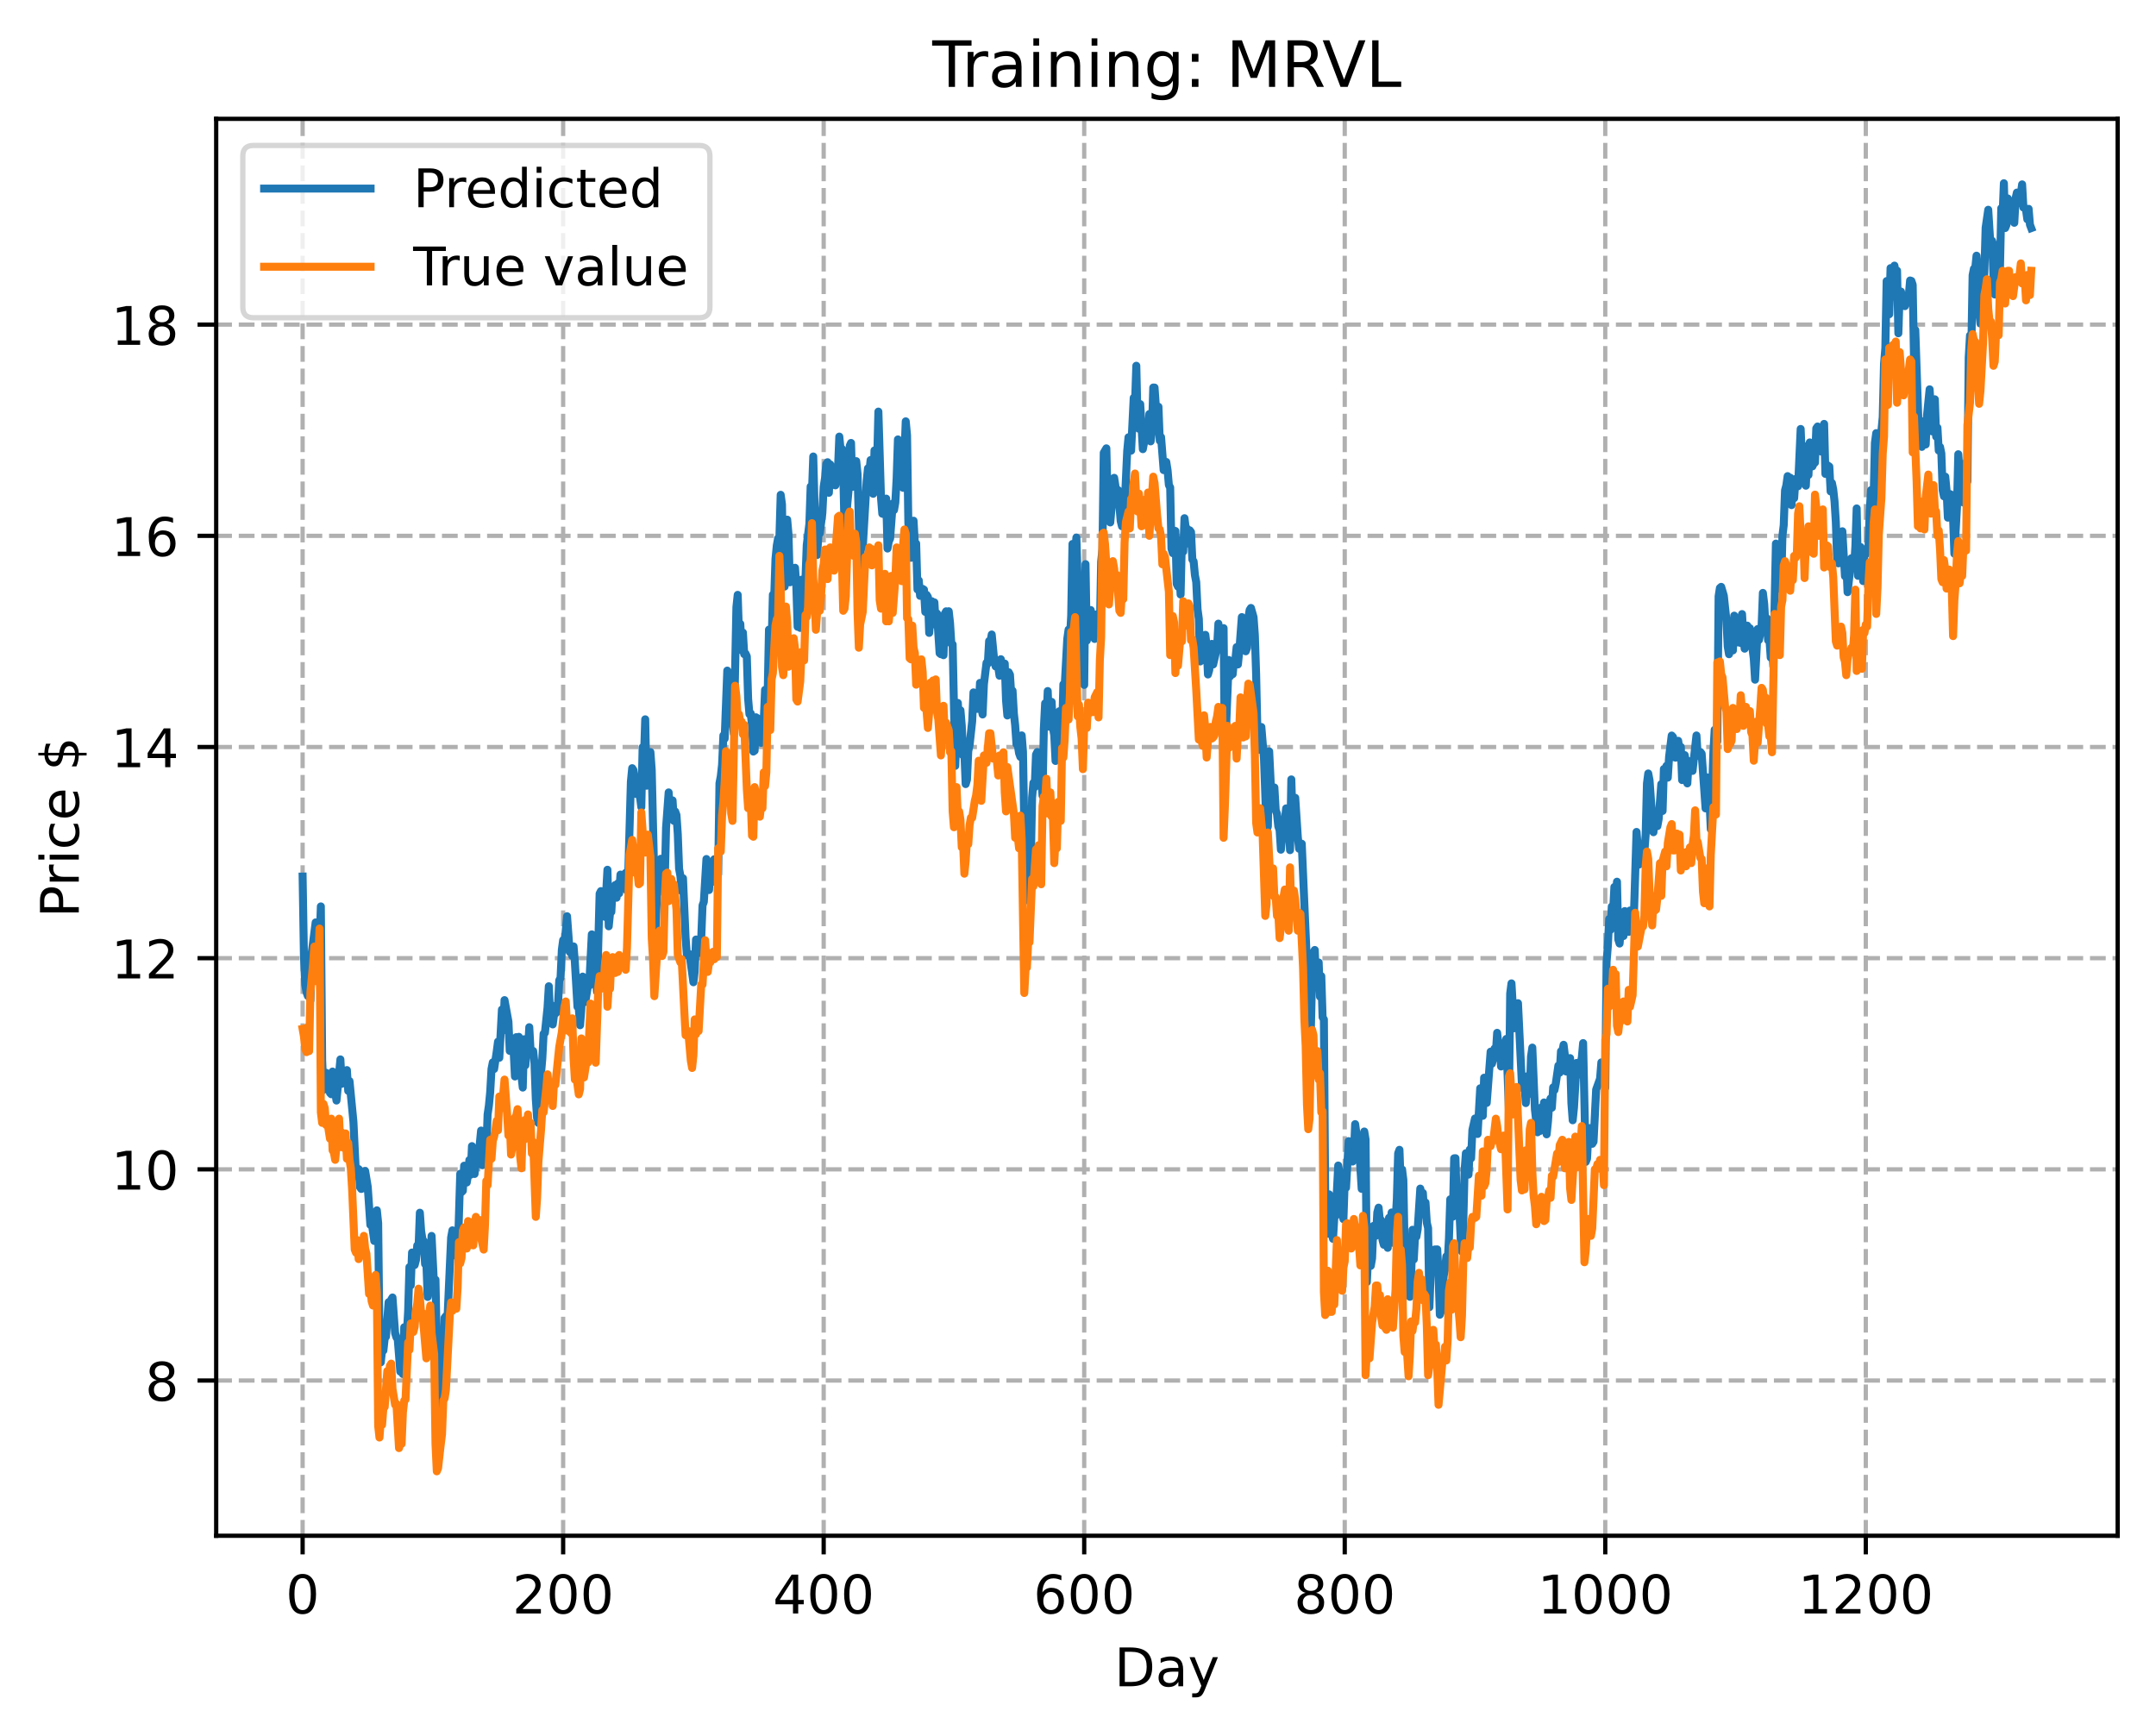 <?xml version="1.0" encoding="utf-8" standalone="no"?>
<!DOCTYPE svg PUBLIC "-//W3C//DTD SVG 1.1//EN"
  "http://www.w3.org/Graphics/SVG/1.1/DTD/svg11.dtd">
<!-- Created with matplotlib (https://matplotlib.org/) -->
<svg height="325.986pt" version="1.1" viewBox="0 0 404.923 325.986" width="404.923pt" xmlns="http://www.w3.org/2000/svg" xmlns:xlink="http://www.w3.org/1999/xlink">
 <defs>
  <style type="text/css">
*{stroke-linecap:butt;stroke-linejoin:round;}
  </style>
 </defs>
 <g id="figure_1">
  <g id="patch_1">
   <path d="M 0 325.986 
L 404.923 325.986 
L 404.923 0 
L 0 0 
z
" style="fill:#ffffff;"/>
  </g>
  <g id="axes_1">
   <g id="patch_2">
    <path d="M 40.603 288.43 
L 397.723 288.43 
L 397.723 22.318 
L 40.603 22.318 
z
" style="fill:#ffffff;"/>
   </g>
   <g id="matplotlib.axis_1">
    <g id="xtick_1">
     <g id="line2d_1">
      <path clip-path="url(#pc00c73f6f3)" d="M 56.836 288.43 
L 56.836 22.318 
" style="fill:none;stroke:#b0b0b0;stroke-dasharray:2.96,1.28;stroke-dashoffset:0;stroke-width:0.8;"/>
     </g>
     <g id="line2d_2">
      <defs>
       <path d="M 0 0 
L 0 3.5 
" id="mbf755f745d" style="stroke:#000000;stroke-width:0.8;"/>
      </defs>
      <g>
       <use style="stroke:#000000;stroke-width:0.8;" x="56.836" xlink:href="#mbf755f745d" y="288.43"/>
      </g>
     </g>
     <g id="text_1">
      <!-- 0 -->
      <defs>
       <path d="M 31.781 66.406 
Q 24.172 66.406 20.328 58.906 
Q 16.5 51.422 16.5 36.375 
Q 16.5 21.391 20.328 13.891 
Q 24.172 6.391 31.781 6.391 
Q 39.453 6.391 43.281 13.891 
Q 47.125 21.391 47.125 36.375 
Q 47.125 51.422 43.281 58.906 
Q 39.453 66.406 31.781 66.406 
z
M 31.781 74.219 
Q 44.047 74.219 50.516 64.516 
Q 56.984 54.828 56.984 36.375 
Q 56.984 17.969 50.516 8.266 
Q 44.047 -1.422 31.781 -1.422 
Q 19.531 -1.422 13.062 8.266 
Q 6.594 17.969 6.594 36.375 
Q 6.594 54.828 13.062 64.516 
Q 19.531 74.219 31.781 74.219 
z
" id="DejaVuSans-48"/>
      </defs>
      <g transform="translate(53.655 303.029)scale(0.1 -0.1)">
       <use xlink:href="#DejaVuSans-48"/>
      </g>
     </g>
    </g>
    <g id="xtick_2">
     <g id="line2d_3">
      <path clip-path="url(#pc00c73f6f3)" d="M 105.766 288.43 
L 105.766 22.318 
" style="fill:none;stroke:#b0b0b0;stroke-dasharray:2.96,1.28;stroke-dashoffset:0;stroke-width:0.8;"/>
     </g>
     <g id="line2d_4">
      <g>
       <use style="stroke:#000000;stroke-width:0.8;" x="105.766" xlink:href="#mbf755f745d" y="288.43"/>
      </g>
     </g>
     <g id="text_2">
      <!-- 200 -->
      <defs>
       <path d="M 19.188 8.297 
L 53.609 8.297 
L 53.609 0 
L 7.328 0 
L 7.328 8.297 
Q 12.938 14.109 22.625 23.891 
Q 32.328 33.688 34.812 36.531 
Q 39.547 41.844 41.422 45.531 
Q 43.312 49.219 43.312 52.781 
Q 43.312 58.594 39.234 62.25 
Q 35.156 65.922 28.609 65.922 
Q 23.969 65.922 18.812 64.312 
Q 13.672 62.703 7.812 59.422 
L 7.812 69.391 
Q 13.766 71.781 18.938 73 
Q 24.125 74.219 28.422 74.219 
Q 39.75 74.219 46.484 68.547 
Q 53.219 62.891 53.219 53.422 
Q 53.219 48.922 51.531 44.891 
Q 49.859 40.875 45.406 35.406 
Q 44.188 33.984 37.641 27.219 
Q 31.109 20.453 19.188 8.297 
z
" id="DejaVuSans-50"/>
      </defs>
      <g transform="translate(96.223 303.029)scale(0.1 -0.1)">
       <use xlink:href="#DejaVuSans-50"/>
       <use x="63.623" xlink:href="#DejaVuSans-48"/>
       <use x="127.246" xlink:href="#DejaVuSans-48"/>
      </g>
     </g>
    </g>
    <g id="xtick_3">
     <g id="line2d_5">
      <path clip-path="url(#pc00c73f6f3)" d="M 154.697 288.43 
L 154.697 22.318 
" style="fill:none;stroke:#b0b0b0;stroke-dasharray:2.96,1.28;stroke-dashoffset:0;stroke-width:0.8;"/>
     </g>
     <g id="line2d_6">
      <g>
       <use style="stroke:#000000;stroke-width:0.8;" x="154.697" xlink:href="#mbf755f745d" y="288.43"/>
      </g>
     </g>
     <g id="text_3">
      <!-- 400 -->
      <defs>
       <path d="M 37.797 64.312 
L 12.891 25.391 
L 37.797 25.391 
z
M 35.203 72.906 
L 47.609 72.906 
L 47.609 25.391 
L 58.016 25.391 
L 58.016 17.188 
L 47.609 17.188 
L 47.609 0 
L 37.797 0 
L 37.797 17.188 
L 4.891 17.188 
L 4.891 26.703 
z
" id="DejaVuSans-52"/>
      </defs>
      <g transform="translate(145.153 303.029)scale(0.1 -0.1)">
       <use xlink:href="#DejaVuSans-52"/>
       <use x="63.623" xlink:href="#DejaVuSans-48"/>
       <use x="127.246" xlink:href="#DejaVuSans-48"/>
      </g>
     </g>
    </g>
    <g id="xtick_4">
     <g id="line2d_7">
      <path clip-path="url(#pc00c73f6f3)" d="M 203.628 288.43 
L 203.628 22.318 
" style="fill:none;stroke:#b0b0b0;stroke-dasharray:2.96,1.28;stroke-dashoffset:0;stroke-width:0.8;"/>
     </g>
     <g id="line2d_8">
      <g>
       <use style="stroke:#000000;stroke-width:0.8;" x="203.628" xlink:href="#mbf755f745d" y="288.43"/>
      </g>
     </g>
     <g id="text_4">
      <!-- 600 -->
      <defs>
       <path d="M 33.016 40.375 
Q 26.375 40.375 22.484 35.828 
Q 18.609 31.297 18.609 23.391 
Q 18.609 15.531 22.484 10.953 
Q 26.375 6.391 33.016 6.391 
Q 39.656 6.391 43.531 10.953 
Q 47.406 15.531 47.406 23.391 
Q 47.406 31.297 43.531 35.828 
Q 39.656 40.375 33.016 40.375 
z
M 52.594 71.297 
L 52.594 62.312 
Q 48.875 64.062 45.094 64.984 
Q 41.312 65.922 37.594 65.922 
Q 27.828 65.922 22.672 59.328 
Q 17.531 52.734 16.797 39.406 
Q 19.672 43.656 24.016 45.922 
Q 28.375 48.188 33.594 48.188 
Q 44.578 48.188 50.953 41.516 
Q 57.328 34.859 57.328 23.391 
Q 57.328 12.156 50.688 5.359 
Q 44.047 -1.422 33.016 -1.422 
Q 20.359 -1.422 13.672 8.266 
Q 6.984 17.969 6.984 36.375 
Q 6.984 53.656 15.188 63.938 
Q 23.391 74.219 37.203 74.219 
Q 40.922 74.219 44.703 73.484 
Q 48.484 72.75 52.594 71.297 
z
" id="DejaVuSans-54"/>
      </defs>
      <g transform="translate(194.084 303.029)scale(0.1 -0.1)">
       <use xlink:href="#DejaVuSans-54"/>
       <use x="63.623" xlink:href="#DejaVuSans-48"/>
       <use x="127.246" xlink:href="#DejaVuSans-48"/>
      </g>
     </g>
    </g>
    <g id="xtick_5">
     <g id="line2d_9">
      <path clip-path="url(#pc00c73f6f3)" d="M 252.558 288.43 
L 252.558 22.318 
" style="fill:none;stroke:#b0b0b0;stroke-dasharray:2.96,1.28;stroke-dashoffset:0;stroke-width:0.8;"/>
     </g>
     <g id="line2d_10">
      <g>
       <use style="stroke:#000000;stroke-width:0.8;" x="252.558" xlink:href="#mbf755f745d" y="288.43"/>
      </g>
     </g>
     <g id="text_5">
      <!-- 800 -->
      <defs>
       <path d="M 31.781 34.625 
Q 24.75 34.625 20.719 30.859 
Q 16.703 27.094 16.703 20.516 
Q 16.703 13.922 20.719 10.156 
Q 24.75 6.391 31.781 6.391 
Q 38.812 6.391 42.859 10.172 
Q 46.922 13.969 46.922 20.516 
Q 46.922 27.094 42.891 30.859 
Q 38.875 34.625 31.781 34.625 
z
M 21.922 38.812 
Q 15.578 40.375 12.031 44.719 
Q 8.5 49.078 8.5 55.328 
Q 8.5 64.062 14.719 69.141 
Q 20.953 74.219 31.781 74.219 
Q 42.672 74.219 48.875 69.141 
Q 55.078 64.062 55.078 55.328 
Q 55.078 49.078 51.531 44.719 
Q 48 40.375 41.703 38.812 
Q 48.828 37.156 52.797 32.312 
Q 56.781 27.484 56.781 20.516 
Q 56.781 9.906 50.312 4.234 
Q 43.844 -1.422 31.781 -1.422 
Q 19.734 -1.422 13.25 4.234 
Q 6.781 9.906 6.781 20.516 
Q 6.781 27.484 10.781 32.312 
Q 14.797 37.156 21.922 38.812 
z
M 18.312 54.391 
Q 18.312 48.734 21.844 45.562 
Q 25.391 42.391 31.781 42.391 
Q 38.141 42.391 41.719 45.562 
Q 45.312 48.734 45.312 54.391 
Q 45.312 60.062 41.719 63.234 
Q 38.141 66.406 31.781 66.406 
Q 25.391 66.406 21.844 63.234 
Q 18.312 60.062 18.312 54.391 
z
" id="DejaVuSans-56"/>
      </defs>
      <g transform="translate(243.015 303.029)scale(0.1 -0.1)">
       <use xlink:href="#DejaVuSans-56"/>
       <use x="63.623" xlink:href="#DejaVuSans-48"/>
       <use x="127.246" xlink:href="#DejaVuSans-48"/>
      </g>
     </g>
    </g>
    <g id="xtick_6">
     <g id="line2d_11">
      <path clip-path="url(#pc00c73f6f3)" d="M 301.489 288.43 
L 301.489 22.318 
" style="fill:none;stroke:#b0b0b0;stroke-dasharray:2.96,1.28;stroke-dashoffset:0;stroke-width:0.8;"/>
     </g>
     <g id="line2d_12">
      <g>
       <use style="stroke:#000000;stroke-width:0.8;" x="301.489" xlink:href="#mbf755f745d" y="288.43"/>
      </g>
     </g>
     <g id="text_6">
      <!-- 1000 -->
      <defs>
       <path d="M 12.406 8.297 
L 28.516 8.297 
L 28.516 63.922 
L 10.984 60.406 
L 10.984 69.391 
L 28.422 72.906 
L 38.281 72.906 
L 38.281 8.297 
L 54.391 8.297 
L 54.391 0 
L 12.406 0 
z
" id="DejaVuSans-49"/>
      </defs>
      <g transform="translate(288.764 303.029)scale(0.1 -0.1)">
       <use xlink:href="#DejaVuSans-49"/>
       <use x="63.623" xlink:href="#DejaVuSans-48"/>
       <use x="127.246" xlink:href="#DejaVuSans-48"/>
       <use x="190.869" xlink:href="#DejaVuSans-48"/>
      </g>
     </g>
    </g>
    <g id="xtick_7">
     <g id="line2d_13">
      <path clip-path="url(#pc00c73f6f3)" d="M 350.419 288.43 
L 350.419 22.318 
" style="fill:none;stroke:#b0b0b0;stroke-dasharray:2.96,1.28;stroke-dashoffset:0;stroke-width:0.8;"/>
     </g>
     <g id="line2d_14">
      <g>
       <use style="stroke:#000000;stroke-width:0.8;" x="350.419" xlink:href="#mbf755f745d" y="288.43"/>
      </g>
     </g>
     <g id="text_7">
      <!-- 1200 -->
      <g transform="translate(337.694 303.029)scale(0.1 -0.1)">
       <use xlink:href="#DejaVuSans-49"/>
       <use x="63.623" xlink:href="#DejaVuSans-50"/>
       <use x="127.246" xlink:href="#DejaVuSans-48"/>
       <use x="190.869" xlink:href="#DejaVuSans-48"/>
      </g>
     </g>
    </g>
    <g id="text_8">
     <!-- Day -->
     <defs>
      <path d="M 19.672 64.797 
L 19.672 8.109 
L 31.594 8.109 
Q 46.688 8.109 53.688 14.938 
Q 60.688 21.781 60.688 36.531 
Q 60.688 51.172 53.688 57.984 
Q 46.688 64.797 31.594 64.797 
z
M 9.812 72.906 
L 30.078 72.906 
Q 51.266 72.906 61.172 64.094 
Q 71.094 55.281 71.094 36.531 
Q 71.094 17.672 61.125 8.828 
Q 51.172 0 30.078 0 
L 9.812 0 
z
" id="DejaVuSans-68"/>
      <path d="M 34.281 27.484 
Q 23.391 27.484 19.188 25 
Q 14.984 22.516 14.984 16.5 
Q 14.984 11.719 18.141 8.906 
Q 21.297 6.109 26.703 6.109 
Q 34.188 6.109 38.703 11.406 
Q 43.219 16.703 43.219 25.484 
L 43.219 27.484 
z
M 52.203 31.203 
L 52.203 0 
L 43.219 0 
L 43.219 8.297 
Q 40.141 3.328 35.547 0.953 
Q 30.953 -1.422 24.312 -1.422 
Q 15.922 -1.422 10.953 3.297 
Q 6 8.016 6 15.922 
Q 6 25.141 12.172 29.828 
Q 18.359 34.516 30.609 34.516 
L 43.219 34.516 
L 43.219 35.406 
Q 43.219 41.609 39.141 45 
Q 35.062 48.391 27.688 48.391 
Q 23 48.391 18.547 47.266 
Q 14.109 46.141 10.016 43.891 
L 10.016 52.203 
Q 14.938 54.109 19.578 55.047 
Q 24.219 56 28.609 56 
Q 40.484 56 46.344 49.844 
Q 52.203 43.703 52.203 31.203 
z
" id="DejaVuSans-97"/>
      <path d="M 32.172 -5.078 
Q 28.375 -14.844 24.75 -17.812 
Q 21.141 -20.797 15.094 -20.797 
L 7.906 -20.797 
L 7.906 -13.281 
L 13.188 -13.281 
Q 16.891 -13.281 18.938 -11.516 
Q 21 -9.766 23.484 -3.219 
L 25.094 0.875 
L 2.984 54.688 
L 12.5 54.688 
L 29.594 11.922 
L 46.688 54.688 
L 56.203 54.688 
z
" id="DejaVuSans-121"/>
     </defs>
     <g transform="translate(209.29 316.707)scale(0.1 -0.1)">
      <use xlink:href="#DejaVuSans-68"/>
      <use x="77.002" xlink:href="#DejaVuSans-97"/>
      <use x="138.281" xlink:href="#DejaVuSans-121"/>
     </g>
    </g>
   </g>
   <g id="matplotlib.axis_2">
    <g id="ytick_1">
     <g id="line2d_15">
      <path clip-path="url(#pc00c73f6f3)" d="M 40.603 259.279 
L 397.723 259.279 
" style="fill:none;stroke:#b0b0b0;stroke-dasharray:2.96,1.28;stroke-dashoffset:0;stroke-width:0.8;"/>
     </g>
     <g id="line2d_16">
      <defs>
       <path d="M 0 0 
L -3.5 0 
" id="mac73d55ede" style="stroke:#000000;stroke-width:0.8;"/>
      </defs>
      <g>
       <use style="stroke:#000000;stroke-width:0.8;" x="40.603" xlink:href="#mac73d55ede" y="259.279"/>
      </g>
     </g>
     <g id="text_9">
      <!-- 8 -->
      <g transform="translate(27.241 263.079)scale(0.1 -0.1)">
       <use xlink:href="#DejaVuSans-56"/>
      </g>
     </g>
    </g>
    <g id="ytick_2">
     <g id="line2d_17">
      <path clip-path="url(#pc00c73f6f3)" d="M 40.603 219.618 
L 397.723 219.618 
" style="fill:none;stroke:#b0b0b0;stroke-dasharray:2.96,1.28;stroke-dashoffset:0;stroke-width:0.8;"/>
     </g>
     <g id="line2d_18">
      <g>
       <use style="stroke:#000000;stroke-width:0.8;" x="40.603" xlink:href="#mac73d55ede" y="219.618"/>
      </g>
     </g>
     <g id="text_10">
      <!-- 10 -->
      <g transform="translate(20.878 223.417)scale(0.1 -0.1)">
       <use xlink:href="#DejaVuSans-49"/>
       <use x="63.623" xlink:href="#DejaVuSans-48"/>
      </g>
     </g>
    </g>
    <g id="ytick_3">
     <g id="line2d_19">
      <path clip-path="url(#pc00c73f6f3)" d="M 40.603 179.956 
L 397.723 179.956 
" style="fill:none;stroke:#b0b0b0;stroke-dasharray:2.96,1.28;stroke-dashoffset:0;stroke-width:0.8;"/>
     </g>
     <g id="line2d_20">
      <g>
       <use style="stroke:#000000;stroke-width:0.8;" x="40.603" xlink:href="#mac73d55ede" y="179.956"/>
      </g>
     </g>
     <g id="text_11">
      <!-- 12 -->
      <g transform="translate(20.878 183.755)scale(0.1 -0.1)">
       <use xlink:href="#DejaVuSans-49"/>
       <use x="63.623" xlink:href="#DejaVuSans-50"/>
      </g>
     </g>
    </g>
    <g id="ytick_4">
     <g id="line2d_21">
      <path clip-path="url(#pc00c73f6f3)" d="M 40.603 140.294 
L 397.723 140.294 
" style="fill:none;stroke:#b0b0b0;stroke-dasharray:2.96,1.28;stroke-dashoffset:0;stroke-width:0.8;"/>
     </g>
     <g id="line2d_22">
      <g>
       <use style="stroke:#000000;stroke-width:0.8;" x="40.603" xlink:href="#mac73d55ede" y="140.294"/>
      </g>
     </g>
     <g id="text_12">
      <!-- 14 -->
      <g transform="translate(20.878 144.093)scale(0.1 -0.1)">
       <use xlink:href="#DejaVuSans-49"/>
       <use x="63.623" xlink:href="#DejaVuSans-52"/>
      </g>
     </g>
    </g>
    <g id="ytick_5">
     <g id="line2d_23">
      <path clip-path="url(#pc00c73f6f3)" d="M 40.603 100.632 
L 397.723 100.632 
" style="fill:none;stroke:#b0b0b0;stroke-dasharray:2.96,1.28;stroke-dashoffset:0;stroke-width:0.8;"/>
     </g>
     <g id="line2d_24">
      <g>
       <use style="stroke:#000000;stroke-width:0.8;" x="40.603" xlink:href="#mac73d55ede" y="100.632"/>
      </g>
     </g>
     <g id="text_13">
      <!-- 16 -->
      <g transform="translate(20.878 104.431)scale(0.1 -0.1)">
       <use xlink:href="#DejaVuSans-49"/>
       <use x="63.623" xlink:href="#DejaVuSans-54"/>
      </g>
     </g>
    </g>
    <g id="ytick_6">
     <g id="line2d_25">
      <path clip-path="url(#pc00c73f6f3)" d="M 40.603 60.97 
L 397.723 60.97 
" style="fill:none;stroke:#b0b0b0;stroke-dasharray:2.96,1.28;stroke-dashoffset:0;stroke-width:0.8;"/>
     </g>
     <g id="line2d_26">
      <g>
       <use style="stroke:#000000;stroke-width:0.8;" x="40.603" xlink:href="#mac73d55ede" y="60.97"/>
      </g>
     </g>
     <g id="text_14">
      <!-- 18 -->
      <g transform="translate(20.878 64.769)scale(0.1 -0.1)">
       <use xlink:href="#DejaVuSans-49"/>
       <use x="63.623" xlink:href="#DejaVuSans-56"/>
      </g>
     </g>
    </g>
    <g id="text_15">
     <!-- Price $ -->
     <defs>
      <path d="M 19.672 64.797 
L 19.672 37.406 
L 32.078 37.406 
Q 38.969 37.406 42.719 40.969 
Q 46.484 44.531 46.484 51.125 
Q 46.484 57.672 42.719 61.234 
Q 38.969 64.797 32.078 64.797 
z
M 9.812 72.906 
L 32.078 72.906 
Q 44.344 72.906 50.609 67.359 
Q 56.891 61.812 56.891 51.125 
Q 56.891 40.328 50.609 34.812 
Q 44.344 29.297 32.078 29.297 
L 19.672 29.297 
L 19.672 0 
L 9.812 0 
z
" id="DejaVuSans-80"/>
      <path d="M 41.109 46.297 
Q 39.594 47.172 37.812 47.578 
Q 36.031 48 33.891 48 
Q 26.266 48 22.188 43.047 
Q 18.109 38.094 18.109 28.812 
L 18.109 0 
L 9.078 0 
L 9.078 54.688 
L 18.109 54.688 
L 18.109 46.188 
Q 20.953 51.172 25.484 53.578 
Q 30.031 56 36.531 56 
Q 37.453 56 38.578 55.875 
Q 39.703 55.766 41.062 55.516 
z
" id="DejaVuSans-114"/>
      <path d="M 9.422 54.688 
L 18.406 54.688 
L 18.406 0 
L 9.422 0 
z
M 9.422 75.984 
L 18.406 75.984 
L 18.406 64.594 
L 9.422 64.594 
z
" id="DejaVuSans-105"/>
      <path d="M 48.781 52.594 
L 48.781 44.188 
Q 44.969 46.297 41.141 47.344 
Q 37.312 48.391 33.406 48.391 
Q 24.656 48.391 19.812 42.844 
Q 14.984 37.312 14.984 27.297 
Q 14.984 17.281 19.812 11.734 
Q 24.656 6.203 33.406 6.203 
Q 37.312 6.203 41.141 7.25 
Q 44.969 8.297 48.781 10.406 
L 48.781 2.094 
Q 45.016 0.344 40.984 -0.531 
Q 36.969 -1.422 32.422 -1.422 
Q 20.062 -1.422 12.781 6.344 
Q 5.516 14.109 5.516 27.297 
Q 5.516 40.672 12.859 48.328 
Q 20.219 56 33.016 56 
Q 37.156 56 41.109 55.141 
Q 45.062 54.297 48.781 52.594 
z
" id="DejaVuSans-99"/>
      <path d="M 56.203 29.594 
L 56.203 25.203 
L 14.891 25.203 
Q 15.484 15.922 20.484 11.062 
Q 25.484 6.203 34.422 6.203 
Q 39.594 6.203 44.453 7.469 
Q 49.312 8.734 54.109 11.281 
L 54.109 2.781 
Q 49.266 0.734 44.188 -0.344 
Q 39.109 -1.422 33.891 -1.422 
Q 20.797 -1.422 13.156 6.188 
Q 5.516 13.812 5.516 26.812 
Q 5.516 40.234 12.766 48.109 
Q 20.016 56 32.328 56 
Q 43.359 56 49.781 48.891 
Q 56.203 41.797 56.203 29.594 
z
M 47.219 32.234 
Q 47.125 39.594 43.094 43.984 
Q 39.062 48.391 32.422 48.391 
Q 24.906 48.391 20.391 44.141 
Q 15.875 39.891 15.188 32.172 
z
" id="DejaVuSans-101"/>
      <path id="DejaVuSans-32"/>
      <path d="M 33.797 -14.703 
L 28.906 -14.703 
L 28.859 0 
Q 23.734 0.094 18.609 1.188 
Q 13.484 2.297 8.297 4.5 
L 8.297 13.281 
Q 13.281 10.156 18.375 8.562 
Q 23.484 6.984 28.906 6.938 
L 28.906 29.203 
Q 18.109 30.953 13.203 35.156 
Q 8.297 39.359 8.297 46.688 
Q 8.297 54.641 13.625 59.219 
Q 18.953 63.812 28.906 64.5 
L 28.906 75.984 
L 33.797 75.984 
L 33.797 64.656 
Q 38.328 64.453 42.578 63.688 
Q 46.828 62.938 50.875 61.625 
L 50.875 53.078 
Q 46.828 55.125 42.547 56.25 
Q 38.281 57.375 33.797 57.562 
L 33.797 36.719 
Q 44.875 35.016 50.094 30.609 
Q 55.328 26.219 55.328 18.609 
Q 55.328 10.359 49.781 5.594 
Q 44.234 0.828 33.797 0.094 
z
M 28.906 37.594 
L 28.906 57.625 
Q 23.25 56.984 20.266 54.391 
Q 17.281 51.812 17.281 47.516 
Q 17.281 43.312 20.031 40.969 
Q 22.797 38.625 28.906 37.594 
z
M 33.797 28.219 
L 33.797 7.078 
Q 39.984 7.906 43.141 10.594 
Q 46.297 13.281 46.297 17.672 
Q 46.297 21.969 43.281 24.5 
Q 40.281 27.047 33.797 28.219 
z
" id="DejaVuSans-36"/>
     </defs>
     <g transform="translate(14.798 172.342)rotate(-90)scale(0.1 -0.1)">
      <use xlink:href="#DejaVuSans-80"/>
      <use x="58.553" xlink:href="#DejaVuSans-114"/>
      <use x="99.666" xlink:href="#DejaVuSans-105"/>
      <use x="127.449" xlink:href="#DejaVuSans-99"/>
      <use x="182.43" xlink:href="#DejaVuSans-101"/>
      <use x="243.953" xlink:href="#DejaVuSans-32"/>
      <use x="275.74" xlink:href="#DejaVuSans-36"/>
     </g>
    </g>
   </g>
   <g id="line2d_27">
    <path clip-path="url(#pc00c73f6f3)" d="M 56.836 164.633 
L 57.081 179.402 
L 57.325 184.938 
L 57.57 186.346 
L 57.814 187.058 
L 58.059 183.843 
L 58.304 187.887 
L 58.548 178.966 
L 59.282 173.241 
L 59.527 175.554 
L 59.772 179.018 
L 60.016 177.087 
L 60.261 170.238 
L 60.506 199.143 
L 60.75 204.707 
L 60.995 201.9 
L 61.24 201.478 
L 61.484 204.421 
L 61.729 203.59 
L 61.974 205.26 
L 62.218 205.51 
L 62.463 201.252 
L 62.708 204.99 
L 62.952 205.158 
L 63.197 206.697 
L 63.931 198.97 
L 64.175 203.56 
L 64.42 201.627 
L 64.909 202.945 
L 65.154 200.978 
L 65.399 204.883 
L 65.643 203.038 
L 66.377 210.653 
L 66.867 220.828 
L 67.111 220.967 
L 67.356 219.566 
L 67.601 222.962 
L 67.845 223.302 
L 68.09 222.407 
L 68.335 223.181 
L 68.579 219.918 
L 69.069 222.91 
L 69.558 230.049 
L 69.802 229.556 
L 70.292 233.071 
L 70.536 228.473 
L 70.781 227.312 
L 71.026 229.722 
L 71.27 251.49 
L 71.515 255.87 
L 71.76 253.573 
L 72.004 253.655 
L 72.249 251.385 
L 72.494 251.042 
L 72.983 244.572 
L 73.228 246.489 
L 73.472 244.1 
L 73.717 243.685 
L 74.206 250.37 
L 74.451 251.178 
L 74.696 251.48 
L 75.185 257.616 
L 75.429 257.471 
L 75.674 258.074 
L 75.919 249.275 
L 76.163 250.454 
L 76.408 250.623 
L 76.653 246.257 
L 76.897 237.978 
L 77.142 241.402 
L 77.387 235.246 
L 77.876 237.586 
L 78.121 236.652 
L 78.365 233.918 
L 78.61 234.251 
L 78.855 227.764 
L 79.099 231.226 
L 79.344 232.779 
L 79.589 233.098 
L 79.833 237.398 
L 80.078 237.291 
L 80.323 243.583 
L 80.567 241.448 
L 81.056 232.122 
L 81.546 242 
L 81.79 240.345 
L 82.28 265.311 
L 82.524 260.777 
L 82.769 259.561 
L 83.014 257.539 
L 83.258 258.592 
L 83.503 247.493 
L 83.748 247.178 
L 83.992 248.805 
L 84.726 232.428 
L 84.971 231.073 
L 85.216 234.058 
L 85.46 231.651 
L 85.705 231.796 
L 85.95 236.109 
L 86.439 220.447 
L 86.684 223.897 
L 86.928 223.653 
L 87.173 218.933 
L 87.417 219.564 
L 87.662 222.093 
L 87.907 220.663 
L 88.151 217.87 
L 88.396 220.626 
L 88.641 215.258 
L 88.885 216.565 
L 89.13 220.486 
L 89.619 215.762 
L 89.864 217.343 
L 90.353 212.334 
L 90.598 218.844 
L 91.087 218.147 
L 91.332 216.321 
L 91.577 209.309 
L 91.821 207.644 
L 92.066 205.084 
L 92.311 200.775 
L 92.555 199.528 
L 92.8 200.772 
L 93.289 197.508 
L 93.534 195.635 
L 93.778 198.668 
L 94.268 189.608 
L 94.512 193.516 
L 94.757 187.835 
L 95.491 191.88 
L 95.736 197.371 
L 95.98 197.195 
L 96.225 196.479 
L 96.47 197.399 
L 96.714 202.175 
L 96.959 194.79 
L 97.204 196.604 
L 97.448 194.733 
L 97.693 196.183 
L 97.938 202.116 
L 98.182 204.258 
L 98.427 195.185 
L 98.672 200.079 
L 98.916 196.527 
L 99.161 197.379 
L 99.405 192.921 
L 99.65 197.394 
L 99.895 197.328 
L 100.139 197.389 
L 100.384 199.758 
L 100.629 206.395 
L 100.873 209.966 
L 101.118 210.912 
L 101.363 203.272 
L 101.607 201.649 
L 101.852 198.828 
L 102.097 194.158 
L 102.341 193.985 
L 102.831 189.266 
L 103.075 185.232 
L 103.32 190.811 
L 103.565 188.783 
L 103.809 192.4 
L 104.054 190.594 
L 104.543 190.144 
L 104.788 189.001 
L 105.032 184.133 
L 105.277 183.649 
L 105.522 178.372 
L 105.766 176.566 
L 106.011 177.465 
L 106.5 172.078 
L 106.99 178.781 
L 107.234 178.526 
L 107.479 179.558 
L 107.724 177.748 
L 107.968 180.724 
L 108.458 189.095 
L 108.702 189.354 
L 108.947 192.552 
L 109.192 189.3 
L 109.436 183.419 
L 109.681 183.636 
L 109.926 188.187 
L 110.415 185.203 
L 110.66 185.141 
L 111.149 175.488 
L 111.393 180.556 
L 111.638 183.303 
L 111.883 183.224 
L 112.127 186.252 
L 112.617 167.834 
L 112.861 167.364 
L 113.106 169.972 
L 113.351 168.106 
L 113.595 172.186 
L 114.085 163.351 
L 114.329 173.97 
L 114.574 171.457 
L 114.819 171.268 
L 115.063 166.594 
L 115.308 167.15 
L 115.553 166.22 
L 115.797 168.606 
L 116.042 165.918 
L 116.287 167.777 
L 116.531 164.26 
L 116.776 166.445 
L 117.265 164.805 
L 117.51 163.94 
L 117.754 167.276 
L 117.999 163.842 
L 118.488 146.804 
L 118.733 144.273 
L 118.978 144.649 
L 119.222 146.318 
L 119.467 149.122 
L 119.712 148.449 
L 119.956 148.613 
L 120.201 149.696 
L 120.446 151.582 
L 120.69 140.343 
L 120.935 142.664 
L 121.18 135.096 
L 121.424 147.57 
L 121.669 143.454 
L 121.914 141.843 
L 122.158 141.247 
L 122.403 144.633 
L 122.892 165.494 
L 123.137 174.254 
L 123.381 168.22 
L 123.626 167.453 
L 123.871 165.33 
L 124.115 161.292 
L 124.36 161.349 
L 124.605 165.742 
L 124.849 165.568 
L 125.094 155.443 
L 125.583 148.827 
L 125.828 152.744 
L 126.317 150.325 
L 126.562 154.166 
L 126.807 152.409 
L 127.051 153.072 
L 127.296 156.661 
L 127.541 163.163 
L 127.785 164.481 
L 128.03 167.359 
L 128.275 164.95 
L 128.764 176.141 
L 129.008 179.347 
L 129.253 179.552 
L 129.498 179.198 
L 130.232 184.477 
L 130.476 182.404 
L 130.721 176.456 
L 130.966 178.905 
L 131.21 176.849 
L 131.455 178.97 
L 131.7 176.196 
L 131.944 170.039 
L 132.189 169.381 
L 132.678 161.335 
L 132.923 162.768 
L 133.168 167.158 
L 133.412 163.153 
L 133.657 165.038 
L 133.902 165.607 
L 134.146 161.376 
L 134.391 162.25 
L 134.636 164.557 
L 134.88 164.203 
L 135.125 147.11 
L 135.369 145.822 
L 135.614 143.625 
L 135.859 138.128 
L 136.103 138.733 
L 136.593 125.949 
L 136.837 132.091 
L 137.082 128.975 
L 137.327 128.877 
L 137.571 135.183 
L 137.816 137.769 
L 138.305 114.029 
L 138.55 111.724 
L 138.795 119.095 
L 139.039 117.17 
L 139.284 122.139 
L 139.529 118.805 
L 139.773 122.865 
L 140.018 122.748 
L 140.263 123.273 
L 140.507 131.232 
L 140.752 134.128 
L 140.996 133.981 
L 141.241 136.296 
L 141.486 141.153 
L 141.73 140.977 
L 141.975 134.713 
L 142.22 134.877 
L 142.464 136.387 
L 142.709 137.157 
L 142.954 139.516 
L 143.198 134.934 
L 143.443 135.348 
L 143.688 129.56 
L 143.932 132.079 
L 144.177 130.371 
L 144.422 118.251 
L 144.666 122.729 
L 144.911 121.222 
L 145.156 111.692 
L 145.4 112.244 
L 145.645 104.994 
L 145.89 102.47 
L 146.134 101.113 
L 146.379 101.044 
L 146.624 92.929 
L 146.868 94.734 
L 147.113 109.834 
L 147.357 110.173 
L 147.602 106.724 
L 147.847 97.595 
L 148.091 100.349 
L 148.336 109.362 
L 148.581 108.988 
L 148.825 107.77 
L 149.07 108.107 
L 149.315 106.632 
L 149.559 110.145 
L 149.804 117.722 
L 150.049 115.049 
L 150.293 117.928 
L 150.538 108.877 
L 150.783 111.352 
L 151.027 109.272 
L 151.272 108.823 
L 151.517 102.357 
L 152.006 98.416 
L 152.251 91.373 
L 152.495 92.482 
L 152.74 85.736 
L 152.984 95.087 
L 153.474 104.232 
L 153.718 100.328 
L 153.963 100.197 
L 154.452 96.33 
L 154.697 91.394 
L 154.942 89.863 
L 155.186 87.124 
L 155.431 86.809 
L 155.676 92.554 
L 155.92 87.222 
L 156.165 87.743 
L 156.41 91.08 
L 156.654 90.092 
L 156.899 91.151 
L 157.388 88.012 
L 157.633 81.998 
L 157.878 84.502 
L 158.122 84.301 
L 158.367 88.423 
L 158.612 99.146 
L 158.856 100.619 
L 159.101 95.028 
L 159.345 92.371 
L 159.59 83.729 
L 159.835 83.19 
L 160.079 91.444 
L 160.324 88.106 
L 160.569 91.302 
L 160.813 86.608 
L 161.058 89.003 
L 161.547 107.004 
L 161.792 98.567 
L 162.037 102.795 
L 162.771 90.324 
L 163.015 87.954 
L 163.26 88.772 
L 163.505 86.406 
L 163.749 88.155 
L 163.994 92.741 
L 164.239 84.595 
L 164.728 87.065 
L 164.972 77.305 
L 165.462 93.491 
L 165.706 96.482 
L 165.951 96.549 
L 166.44 93.648 
L 166.685 103.021 
L 166.93 101.663 
L 167.174 101.162 
L 167.664 94.577 
L 167.908 95.79 
L 168.153 94.397 
L 168.398 89.889 
L 168.642 82.53 
L 168.887 84.988 
L 169.132 84.881 
L 169.376 87.311 
L 169.621 91.623 
L 170.11 79.133 
L 170.355 81.763 
L 170.6 98.276 
L 170.844 100.689 
L 171.089 104.768 
L 171.333 103.01 
L 171.578 97.798 
L 171.823 102.185 
L 172.067 102.075 
L 172.312 110.711 
L 172.557 109.007 
L 172.801 111.904 
L 173.291 110.598 
L 173.535 110.752 
L 173.78 114.924 
L 174.025 111.72 
L 174.269 112.111 
L 174.514 118.866 
L 175.003 112.915 
L 175.248 115.229 
L 175.493 113.138 
L 175.737 117.351 
L 175.982 115.215 
L 176.471 122.68 
L 176.716 122.872 
L 176.96 122.526 
L 177.205 123.051 
L 177.45 115.256 
L 177.694 114.813 
L 177.939 119.624 
L 178.184 114.803 
L 178.428 117 
L 178.673 120.905 
L 178.918 121.037 
L 179.407 143.845 
L 179.896 132.021 
L 180.141 136.873 
L 180.386 133.398 
L 180.63 136.287 
L 180.875 141.863 
L 181.12 141.326 
L 181.364 147.261 
L 181.609 146.422 
L 181.854 141.069 
L 182.098 139.949 
L 182.588 135.464 
L 182.832 130.041 
L 183.077 132.887 
L 183.321 132.419 
L 183.566 133.139 
L 183.811 133.036 
L 184.055 128.254 
L 184.3 132.788 
L 184.545 134.185 
L 184.789 128.52 
L 185.279 124.484 
L 185.523 124.627 
L 185.768 120.396 
L 186.013 120.597 
L 186.257 119.166 
L 186.747 124.257 
L 186.991 125.164 
L 187.236 124.6 
L 187.481 125.287 
L 187.725 126.915 
L 187.97 123.806 
L 188.215 125.328 
L 188.704 124.624 
L 188.948 131.551 
L 189.193 134.377 
L 189.438 126.249 
L 189.682 126.713 
L 189.927 130.434 
L 190.172 129.729 
L 190.416 133.994 
L 190.661 136.212 
L 190.906 139.761 
L 191.15 139.938 
L 191.395 141.472 
L 191.64 142.151 
L 191.884 138.117 
L 192.129 141.16 
L 192.618 169.104 
L 192.863 166.335 
L 193.108 168.848 
L 193.352 161.304 
L 193.597 161.741 
L 193.842 149.788 
L 194.086 147.034 
L 194.331 147.841 
L 194.575 141.725 
L 194.82 141.238 
L 195.065 142.654 
L 195.309 142.169 
L 195.799 149.422 
L 196.043 136.927 
L 196.288 132.096 
L 196.533 135.167 
L 196.777 129.786 
L 197.022 136.484 
L 197.267 134.677 
L 197.511 131.819 
L 197.756 136.654 
L 198.001 138.09 
L 198.245 142.919 
L 198.735 140.297 
L 198.979 133.567 
L 199.224 137.03 
L 199.469 137.777 
L 199.713 128.526 
L 199.958 128.926 
L 200.447 120.001 
L 200.692 118.248 
L 200.936 120.132 
L 201.181 115.641 
L 201.426 102.166 
L 201.67 104.68 
L 201.915 103.736 
L 202.16 100.96 
L 202.649 117.316 
L 202.894 115.522 
L 203.138 122.346 
L 203.383 123.058 
L 203.628 128.636 
L 203.872 105.954 
L 204.117 120.316 
L 204.362 118.906 
L 204.606 115.063 
L 204.851 114.577 
L 205.34 117.075 
L 205.585 120.002 
L 205.83 115.406 
L 206.074 117.328 
L 206.319 115.487 
L 206.563 118.382 
L 206.808 105.486 
L 207.053 103.152 
L 207.297 85.051 
L 207.787 84.205 
L 208.031 94.01 
L 208.521 98.119 
L 209.255 89.743 
L 209.744 92.934 
L 209.989 92.045 
L 210.478 97.855 
L 210.723 98.841 
L 210.967 95.468 
L 211.212 95.309 
L 211.701 84.724 
L 211.946 82.125 
L 212.191 82.51 
L 212.435 84.643 
L 212.924 74.717 
L 213.169 75.864 
L 213.414 68.694 
L 213.658 79.477 
L 213.903 80.522 
L 214.148 75.897 
L 214.637 84.356 
L 214.882 83.065 
L 215.126 80.044 
L 215.371 82.031 
L 215.616 82.011 
L 215.86 77.757 
L 216.105 82.897 
L 216.35 80.971 
L 216.594 72.785 
L 216.839 72.791 
L 217.328 79.719 
L 217.573 76.392 
L 217.818 82.767 
L 218.062 82.093 
L 218.551 88.293 
L 218.796 87.815 
L 219.041 86.757 
L 219.285 88.309 
L 219.53 91.107 
L 219.775 91.559 
L 220.019 103.056 
L 220.264 103.892 
L 220.509 99.654 
L 220.753 99.725 
L 220.998 109.659 
L 221.243 110.178 
L 221.487 107.506 
L 221.732 111.663 
L 221.977 101.376 
L 222.221 103.617 
L 222.466 97.326 
L 222.711 99.33 
L 222.955 99.282 
L 223.2 102.088 
L 223.445 99.602 
L 223.689 99.926 
L 223.934 105.072 
L 224.179 105.459 
L 224.423 108.032 
L 224.668 109.307 
L 224.912 114.402 
L 225.157 116.244 
L 225.402 124.237 
L 225.646 122.436 
L 225.891 123.989 
L 226.136 122.691 
L 226.38 119.231 
L 226.625 121.348 
L 226.87 126.675 
L 227.114 125.828 
L 227.359 122.063 
L 227.604 120.927 
L 227.848 124.798 
L 228.582 121.565 
L 228.827 117.126 
L 229.072 120.382 
L 229.316 120.397 
L 229.561 120.785 
L 229.806 117.973 
L 230.05 142.197 
L 230.784 123.956 
L 231.029 127.031 
L 231.273 125.052 
L 231.518 126.618 
L 231.763 124.011 
L 232.007 123.973 
L 232.252 121.543 
L 232.497 124.791 
L 232.741 122.411 
L 233.231 115.897 
L 233.475 118.056 
L 233.72 122.018 
L 233.965 122.321 
L 234.209 121.698 
L 234.454 116.055 
L 234.699 114.557 
L 234.943 114.183 
L 235.433 115.915 
L 235.677 119.287 
L 235.922 126.813 
L 236.167 137.894 
L 236.411 140.811 
L 236.656 139.159 
L 236.9 136.54 
L 237.39 142.474 
L 237.879 155.924 
L 238.124 155.209 
L 238.368 141.117 
L 238.858 151.208 
L 239.102 148.917 
L 239.347 147.898 
L 239.592 152.17 
L 239.836 152.846 
L 240.081 155.203 
L 240.326 155.888 
L 240.57 159.582 
L 241.06 154.45 
L 241.304 154.176 
L 241.549 151.826 
L 241.794 155.825 
L 242.038 154.122 
L 242.283 159.669 
L 242.527 146.386 
L 242.772 154.529 
L 243.261 149.84 
L 243.751 157.292 
L 243.995 159.41 
L 244.485 158.461 
L 245.463 180.976 
L 245.708 190.82 
L 245.953 195.56 
L 246.197 193.357 
L 246.442 182.862 
L 246.687 178.882 
L 246.931 178.419 
L 247.176 185.248 
L 247.421 182.128 
L 247.665 180.764 
L 247.91 187.183 
L 248.155 183.327 
L 248.399 191.046 
L 248.644 191.472 
L 248.888 224.635 
L 249.133 230.334 
L 249.378 231.711 
L 249.622 224.312 
L 249.867 225.463 
L 250.112 231.679 
L 250.356 232.675 
L 250.601 228.603 
L 250.846 228.374 
L 251.335 218.901 
L 251.824 221.492 
L 252.069 227.643 
L 252.314 228.978 
L 252.558 221.704 
L 252.803 223.073 
L 253.292 214.321 
L 253.537 218.023 
L 253.782 214.825 
L 254.026 218.156 
L 254.271 216.783 
L 254.515 211.126 
L 254.76 212.926 
L 255.005 216.372 
L 255.249 215.419 
L 255.739 223.284 
L 255.983 221.314 
L 256.228 212.514 
L 256.473 214.021 
L 256.717 240.791 
L 256.962 235.477 
L 257.451 237.745 
L 257.696 236.328 
L 257.941 230.244 
L 258.185 230.908 
L 258.43 232.093 
L 258.675 227.703 
L 258.919 226.812 
L 259.164 229.322 
L 259.409 229.17 
L 259.653 232.911 
L 259.898 233.786 
L 260.143 231.73 
L 260.387 233.589 
L 260.632 234.358 
L 260.876 228.726 
L 261.121 229.633 
L 261.366 227.723 
L 261.61 232.024 
L 261.855 233.499 
L 262.344 225.221 
L 262.589 216.611 
L 262.834 215.95 
L 263.078 222.611 
L 263.323 219.647 
L 263.568 221.593 
L 263.812 234.817 
L 264.057 236.882 
L 264.302 234.462 
L 264.546 237.77 
L 264.791 243.56 
L 265.036 239.593 
L 265.28 230.97 
L 265.525 236.536 
L 265.77 232.033 
L 266.014 232.284 
L 266.259 230.848 
L 266.748 223.231 
L 266.993 224.339 
L 267.237 224.051 
L 267.482 228.102 
L 267.727 225.839 
L 267.971 229.623 
L 268.216 230.659 
L 268.461 245.51 
L 268.705 238.851 
L 269.195 236.917 
L 269.439 234.673 
L 269.929 234.654 
L 270.173 239.264 
L 270.418 246.923 
L 270.663 246.257 
L 271.152 239.562 
L 271.397 238.41 
L 271.641 235.966 
L 271.886 237.124 
L 272.131 232.57 
L 272.375 225.249 
L 272.62 225.328 
L 272.864 228.512 
L 273.109 217.545 
L 273.354 217.526 
L 273.598 225.822 
L 273.843 227.688 
L 274.088 227.25 
L 274.332 232.69 
L 274.577 235.068 
L 274.822 229.714 
L 275.066 219.839 
L 275.311 216.59 
L 275.8 220.612 
L 276.045 215.897 
L 276.29 217.542 
L 276.534 212.23 
L 277.024 210.066 
L 277.268 211.208 
L 277.513 212.975 
L 278.002 204.395 
L 278.491 209.57 
L 278.736 202.411 
L 278.981 206.825 
L 279.225 207.143 
L 279.959 197.515 
L 280.204 199.78 
L 280.449 198.854 
L 280.693 196.939 
L 280.938 197.786 
L 281.183 193.978 
L 281.427 196.281 
L 281.672 196.476 
L 281.917 200.297 
L 282.161 197.705 
L 282.895 195.13 
L 283.385 208.276 
L 283.629 186.617 
L 283.874 184.69 
L 284.363 193.124 
L 285.097 188.412 
L 285.831 203.642 
L 286.076 204.449 
L 286.32 203.784 
L 286.565 207.173 
L 286.81 202.145 
L 287.299 205.43 
L 287.544 198.437 
L 287.788 196.753 
L 288.278 208.398 
L 288.767 212.662 
L 289.012 210.793 
L 289.256 212.406 
L 289.501 207.981 
L 289.746 208.843 
L 289.99 207.055 
L 290.479 213.044 
L 290.724 210.686 
L 290.969 207.175 
L 291.213 206.313 
L 291.458 208.05 
L 291.703 204.23 
L 291.947 204.737 
L 292.192 203.527 
L 292.681 200.136 
L 292.926 201.465 
L 293.171 197.443 
L 293.415 197.54 
L 293.66 196.226 
L 293.905 198.229 
L 294.149 201.244 
L 294.639 198.811 
L 294.883 198.729 
L 295.128 207.172 
L 295.373 210.401 
L 295.617 207.988 
L 296.106 199.632 
L 296.351 201.878 
L 296.596 200.393 
L 296.84 199.812 
L 297.085 198.633 
L 297.33 195.905 
L 297.819 218.223 
L 298.064 217.633 
L 298.308 213.027 
L 298.553 211.868 
L 298.798 212.526 
L 299.042 214.823 
L 299.287 214.42 
L 299.776 204.643 
L 300.51 202.599 
L 300.755 199.531 
L 301 203.608 
L 301.244 200.642 
L 301.489 204.272 
L 301.734 180.688 
L 301.978 177.571 
L 302.223 172.591 
L 302.467 174.641 
L 302.712 170.25 
L 302.957 171.258 
L 303.201 166.585 
L 303.446 168.815 
L 303.691 165.594 
L 303.935 176.445 
L 304.18 177.21 
L 304.425 174.25 
L 304.914 175.796 
L 305.159 171.112 
L 305.648 174.778 
L 305.893 175.022 
L 306.137 171.008 
L 306.382 173.77 
L 306.627 171.087 
L 306.871 171.831 
L 307.361 156.248 
L 307.85 162.369 
L 308.094 159.914 
L 308.339 158.813 
L 308.828 160.004 
L 309.073 156.855 
L 309.318 147.155 
L 309.562 145.269 
L 309.807 146.559 
L 310.296 153.548 
L 310.541 156.3 
L 310.786 152.589 
L 311.03 154.332 
L 311.275 155.162 
L 311.52 153.804 
L 312.009 147.268 
L 312.254 152.309 
L 312.498 144.421 
L 312.743 144.893 
L 312.988 143.838 
L 313.232 146.051 
L 313.477 142.117 
L 313.966 138.145 
L 314.211 138.416 
L 314.455 142.227 
L 314.7 142.306 
L 314.945 139.408 
L 315.189 139.134 
L 315.434 140.87 
L 315.679 140.274 
L 315.923 146.512 
L 316.413 141.819 
L 316.657 143.203 
L 316.902 147.131 
L 317.147 142.937 
L 317.391 144.023 
L 317.636 143.85 
L 317.881 144.783 
L 318.615 138.13 
L 318.859 141.955 
L 319.104 141.229 
L 319.349 141.229 
L 319.593 141.553 
L 320.327 151.828 
L 320.572 145.99 
L 320.816 151.562 
L 321.061 150.35 
L 321.306 155.735 
L 321.795 141.204 
L 322.04 137.056 
L 322.284 137.664 
L 322.529 139.241 
L 322.774 112.002 
L 323.018 110.433 
L 323.263 110.22 
L 323.752 111.867 
L 324.242 116.457 
L 324.486 121.401 
L 324.731 122.87 
L 325.22 121.282 
L 325.465 122.157 
L 325.71 115.629 
L 325.954 118.854 
L 326.199 117.75 
L 326.443 120.659 
L 326.688 118.971 
L 326.933 120.767 
L 327.177 115.331 
L 327.422 119.656 
L 327.667 121.829 
L 327.911 118.613 
L 328.156 117.498 
L 328.401 120.792 
L 328.645 117.985 
L 329.379 123.667 
L 329.624 127.653 
L 330.113 118.144 
L 330.358 120.19 
L 330.847 117.66 
L 331.092 111.356 
L 331.337 113.398 
L 331.581 117.537 
L 331.826 116.118 
L 332.07 120.249 
L 332.315 119.933 
L 332.56 123.502 
L 332.804 121.07 
L 333.049 125.122 
L 333.538 102.095 
L 334.028 105.031 
L 334.272 108.727 
L 334.517 110.652 
L 334.762 100.655 
L 335.006 98.633 
L 335.251 92.088 
L 335.496 91.166 
L 335.74 89.425 
L 335.985 90.292 
L 336.23 89.718 
L 336.474 94.87 
L 336.719 90.597 
L 336.964 93.565 
L 337.208 89.958 
L 337.453 90.238 
L 337.698 91.325 
L 338.187 80.565 
L 338.431 86.549 
L 338.676 87.068 
L 338.921 83.823 
L 339.165 91.22 
L 339.41 85.4 
L 339.655 89.205 
L 339.899 83.096 
L 340.144 83.354 
L 340.389 87.597 
L 340.633 87.07 
L 340.878 86.882 
L 341.123 80.446 
L 341.367 80.104 
L 341.612 83.348 
L 342.101 84.828 
L 342.346 82.969 
L 342.591 79.613 
L 342.835 89.007 
L 343.08 87.288 
L 343.569 87.627 
L 343.814 92.299 
L 344.058 90.714 
L 344.303 91.926 
L 344.548 94.151 
L 344.792 98.029 
L 345.037 104.953 
L 345.282 105.807 
L 345.771 101.848 
L 346.016 99.78 
L 346.505 108.212 
L 346.75 105.62 
L 346.994 111.214 
L 347.728 104.837 
L 347.973 105.257 
L 348.218 106.558 
L 348.462 102.619 
L 348.707 95.491 
L 348.952 108.148 
L 349.196 103.294 
L 349.441 102.739 
L 349.686 104.1 
L 349.93 109.142 
L 350.175 103.28 
L 350.419 104.081 
L 350.664 102.987 
L 350.909 103.3 
L 351.153 96.014 
L 351.398 92.053 
L 351.643 92.073 
L 351.887 93.722 
L 352.132 83.171 
L 352.377 81.345 
L 352.621 95.845 
L 352.866 94.629 
L 353.111 83.444 
L 353.6 78.323 
L 353.845 68.318 
L 354.089 65.397 
L 354.334 52.788 
L 354.823 59.023 
L 355.068 50.355 
L 355.557 55.685 
L 355.802 49.886 
L 356.046 51.567 
L 356.291 50.824 
L 356.536 62.596 
L 356.78 55.029 
L 357.025 54.757 
L 357.27 56.769 
L 357.514 56.998 
L 357.759 57.496 
L 358.493 55.531 
L 358.738 52.68 
L 358.982 52.762 
L 359.227 53.489 
L 359.472 67.278 
L 359.716 61.972 
L 360.45 83.417 
L 360.695 79.019 
L 360.94 83.931 
L 361.184 81.479 
L 361.429 81.85 
L 361.674 83.478 
L 361.918 77.973 
L 362.407 73.12 
L 362.897 81.017 
L 363.141 75.477 
L 363.386 74.994 
L 363.631 82.001 
L 363.875 80.325 
L 364.12 84.621 
L 364.365 83.945 
L 364.609 85.168 
L 364.854 92.027 
L 365.099 93.218 
L 365.343 89.519 
L 365.588 92.111 
L 365.833 97.224 
L 366.322 92.814 
L 366.567 96.603 
L 366.811 97.2 
L 367.056 103.995 
L 367.545 95.221 
L 367.79 85.31 
L 368.034 88.554 
L 368.279 94.221 
L 368.524 90.711 
L 368.768 94.391 
L 369.013 88.931 
L 369.258 86.862 
L 369.502 90.409 
L 369.747 67.163 
L 369.992 62.996 
L 370.236 65.616 
L 370.481 51.693 
L 370.726 50.471 
L 370.97 50.432 
L 371.215 48.021 
L 371.46 51.908 
L 371.704 58.192 
L 371.949 60.762 
L 372.194 56.832 
L 372.438 55.101 
L 372.683 51.19 
L 372.928 42.771 
L 373.417 39.396 
L 373.906 47.346 
L 374.151 45.237 
L 374.395 51.832 
L 374.64 55.313 
L 375.374 45.871 
L 375.619 50.38 
L 375.863 39.112 
L 376.108 40.494 
L 376.353 34.414 
L 376.597 42.831 
L 376.842 42.229 
L 377.087 37.27 
L 377.821 40.356 
L 378.065 37.762 
L 378.31 41.842 
L 378.555 37.238 
L 378.799 36.17 
L 379.044 37.66 
L 379.289 38.149 
L 379.778 34.63 
L 380.022 38.979 
L 380.267 39.032 
L 380.512 39.435 
L 380.756 41.19 
L 381.001 39.224 
L 381.246 42.19 
L 381.49 42.839 
L 381.49 42.839 
" style="fill:none;stroke:#1f77b4;stroke-linecap:square;stroke-width:1.5;"/>
   </g>
   <g id="line2d_28">
    <path clip-path="url(#pc00c73f6f3)" d="M 56.836 193.242 
L 57.081 194.631 
L 57.325 197.01 
L 57.57 197.605 
L 57.814 192.846 
L 58.059 197.407 
L 58.304 186.302 
L 58.793 181.146 
L 59.038 177.774 
L 59.282 180.154 
L 59.527 184.318 
L 59.772 181.146 
L 60.016 174.403 
L 60.261 208.909 
L 60.506 210.892 
L 60.75 207.322 
L 60.995 208.116 
L 61.24 211.289 
L 61.484 210.694 
L 61.974 213.867 
L 62.218 210.099 
L 62.463 216.048 
L 62.708 216.445 
L 62.952 217.833 
L 63.686 210.099 
L 63.931 215.453 
L 64.175 212.677 
L 64.42 214.66 
L 64.665 215.651 
L 64.909 212.875 
L 65.154 217.634 
L 65.399 214.66 
L 65.643 217.833 
L 65.888 219.419 
L 66.133 223.385 
L 66.622 234.689 
L 66.867 235.284 
L 67.111 232.904 
L 67.356 236.474 
L 67.601 235.681 
L 67.845 234.094 
L 68.09 235.681 
L 68.335 232.111 
L 68.579 234.491 
L 68.824 235.482 
L 69.313 243.018 
L 69.558 241.828 
L 69.802 244.406 
L 70.047 245.2 
L 70.292 240.043 
L 70.536 239.449 
L 70.781 242.82 
L 71.026 267.807 
L 71.27 269.988 
L 71.515 266.815 
L 71.76 267.609 
L 72.004 264.436 
L 72.249 264.237 
L 72.738 257.495 
L 72.983 259.676 
L 73.228 256.503 
L 73.472 256.107 
L 73.717 260.866 
L 74.206 263.841 
L 74.451 263.642 
L 74.94 271.971 
L 75.185 270.98 
L 75.429 271.178 
L 75.674 265.229 
L 75.919 263.047 
L 76.163 262.849 
L 76.653 252.14 
L 76.897 253.529 
L 77.142 248.571 
L 77.387 249.761 
L 77.631 250.157 
L 77.876 249.166 
L 78.121 246.191 
L 78.365 244.803 
L 78.61 242.027 
L 78.855 243.613 
L 79.099 246.786 
L 79.344 246.588 
L 80.078 255.115 
L 80.323 252.934 
L 80.567 246.984 
L 80.812 245.2 
L 81.056 250.356 
L 81.546 254.322 
L 81.79 271.178 
L 82.035 276.334 
L 82.28 275.739 
L 82.769 271.376 
L 83.014 269.393 
L 83.258 263.047 
L 83.503 262.651 
L 83.748 261.064 
L 84.482 246.984 
L 84.726 244.605 
L 84.971 246.191 
L 85.216 244.803 
L 85.46 245.596 
L 85.705 245.794 
L 85.95 241.828 
L 86.194 233.301 
L 86.439 237.267 
L 86.684 236.276 
L 86.928 231.12 
L 87.173 230.525 
L 87.417 234.094 
L 87.662 234.491 
L 87.907 229.335 
L 88.151 233.896 
L 88.396 230.326 
L 88.641 229.533 
L 88.885 233.896 
L 89.13 230.326 
L 89.375 228.542 
L 89.864 231.714 
L 90.109 229.136 
L 90.353 232.508 
L 90.843 234.689 
L 91.087 230.128 
L 91.332 221.799 
L 91.577 222.592 
L 92.066 214.065 
L 92.311 217.634 
L 92.555 214.263 
L 92.8 213.47 
L 93.044 212.28 
L 93.289 210.495 
L 93.534 212.28 
L 93.778 205.934 
L 94.023 205.934 
L 94.268 208.116 
L 94.757 202.761 
L 95.246 209.305 
L 95.491 213.272 
L 95.736 210.694 
L 95.98 216.841 
L 96.47 214.065 
L 96.714 209.9 
L 96.959 209.504 
L 97.204 208.314 
L 97.448 211.884 
L 97.693 217.238 
L 97.938 219.419 
L 98.182 212.082 
L 98.427 214.065 
L 98.672 210.297 
L 98.916 211.487 
L 99.161 209.305 
L 99.405 213.272 
L 99.65 210.892 
L 99.895 216.643 
L 100.139 214.462 
L 100.629 228.542 
L 100.873 224.972 
L 101.118 218.229 
L 101.607 212.28 
L 101.852 208.512 
L 102.097 208.909 
L 102.586 204.546 
L 102.831 201.77 
L 103.075 204.348 
L 103.32 205.538 
L 103.565 203.753 
L 103.809 207.719 
L 104.054 203.158 
L 104.299 203.753 
L 105.032 196.614 
L 105.522 193.837 
L 106.011 189.078 
L 106.256 188.086 
L 106.5 192.647 
L 106.745 193.639 
L 106.99 193.044 
L 107.234 194.036 
L 107.479 191.259 
L 107.724 198.795 
L 107.968 202.761 
L 108.213 201.968 
L 108.702 205.538 
L 108.947 204.546 
L 109.192 195.027 
L 109.436 196.812 
L 109.681 202.365 
L 110.17 199.192 
L 110.415 199.588 
L 110.904 188.483 
L 111.149 195.027 
L 111.393 196.415 
L 111.638 196.019 
L 111.883 199.588 
L 112.372 185.31 
L 112.617 183.327 
L 112.861 185.707 
L 113.106 184.913 
L 113.351 185.508 
L 113.595 181.344 
L 113.84 179.361 
L 114.085 189.078 
L 114.329 185.31 
L 114.574 185.707 
L 114.819 180.154 
L 115.063 179.757 
L 115.308 180.551 
L 115.553 182.732 
L 115.797 179.757 
L 116.042 182.534 
L 116.287 179.361 
L 116.531 180.947 
L 116.776 180.154 
L 117.02 180.352 
L 117.265 180.749 
L 117.51 182.137 
L 117.754 177.973 
L 118.244 160.521 
L 118.733 157.745 
L 118.978 159.926 
L 119.222 163.893 
L 119.467 162.901 
L 119.712 163.694 
L 119.956 166.074 
L 120.201 165.876 
L 120.446 152.589 
L 120.935 159.331 
L 121.18 160.125 
L 121.424 157.15 
L 121.669 156.753 
L 122.158 160.918 
L 122.403 176.188 
L 122.648 180.154 
L 122.892 187.095 
L 123.381 179.559 
L 123.626 177.774 
L 123.871 174.8 
L 124.115 174.8 
L 124.36 179.559 
L 124.605 178.766 
L 124.849 168.652 
L 125.094 164.091 
L 125.339 163.893 
L 125.583 169.247 
L 126.073 165.082 
L 126.317 166.669 
L 126.562 166.074 
L 127.051 170.833 
L 127.296 179.361 
L 127.785 180.749 
L 128.03 180.154 
L 128.519 189.871 
L 128.764 194.432 
L 129.008 194.234 
L 129.253 193.639 
L 129.742 199.192 
L 129.987 200.58 
L 130.232 198.2 
L 130.476 191.458 
L 130.721 194.234 
L 130.966 191.458 
L 131.21 193.639 
L 131.7 184.913 
L 131.944 184.913 
L 132.434 176.584 
L 132.678 180.551 
L 132.923 182.534 
L 133.168 180.749 
L 133.412 180.749 
L 133.657 179.956 
L 133.902 178.766 
L 134.146 180.154 
L 134.391 179.559 
L 134.636 179.757 
L 134.88 159.331 
L 135.125 159.926 
L 135.369 159.926 
L 135.614 153.184 
L 135.859 150.606 
L 136.103 146.838 
L 136.348 141.087 
L 136.593 146.441 
L 136.837 142.872 
L 137.082 144.458 
L 137.327 152.787 
L 137.571 154.175 
L 138.061 128.792 
L 138.305 130.775 
L 138.55 134.939 
L 138.795 134.146 
L 139.039 135.733 
L 139.284 135.534 
L 139.529 137.914 
L 139.773 136.129 
L 140.263 148.226 
L 140.507 151.796 
L 140.996 150.408 
L 141.241 156.952 
L 141.486 157.15 
L 141.73 147.83 
L 141.975 149.019 
L 142.22 151.002 
L 142.464 151.201 
L 142.709 153.382 
L 142.954 151.201 
L 143.198 151.796 
L 143.443 145.053 
L 143.688 147.631 
L 143.932 145.053 
L 144.177 132.758 
L 144.422 136.922 
L 144.666 137.121 
L 144.911 127.602 
L 145.156 126.412 
L 145.645 117.488 
L 145.89 116.298 
L 146.134 115.902 
L 146.379 104.4 
L 146.624 110.151 
L 146.868 125.222 
L 147.113 126.809 
L 147.357 122.644 
L 147.602 113.919 
L 147.847 116.893 
L 148.091 125.222 
L 148.581 121.851 
L 148.825 123.041 
L 149.07 119.868 
L 149.315 121.851 
L 149.559 131.37 
L 149.804 131.766 
L 150.293 127.999 
L 150.538 122.446 
L 151.027 124.032 
L 151.272 115.505 
L 151.517 115.902 
L 151.761 114.117 
L 152.006 105.986 
L 152.251 105.193 
L 152.495 98.252 
L 152.74 108.564 
L 152.984 112.134 
L 153.229 118.281 
L 153.474 114.91 
L 153.718 114.117 
L 153.963 114.712 
L 154.208 111.935 
L 154.452 107.176 
L 154.697 105.986 
L 154.942 103.21 
L 155.186 103.21 
L 155.431 108.763 
L 155.676 103.606 
L 155.92 102.813 
L 156.165 105.986 
L 156.41 104.4 
L 156.654 107.176 
L 157.388 97.062 
L 157.633 96.864 
L 157.878 102.813 
L 158.122 105.391 
L 158.367 114.712 
L 158.612 114.315 
L 158.856 111.935 
L 159.345 96.666 
L 159.59 96.071 
L 159.835 103.012 
L 160.079 101.822 
L 160.324 104.4 
L 160.569 100.235 
L 160.813 101.822 
L 161.058 115.108 
L 161.303 121.653 
L 161.547 117.29 
L 162.037 114.91 
L 162.526 104.598 
L 162.771 104.796 
L 163.015 104.4 
L 163.26 102.813 
L 163.505 103.012 
L 163.749 106.184 
L 163.994 103.21 
L 164.483 103.606 
L 164.728 104.003 
L 164.972 102.417 
L 165.217 112.729 
L 165.462 114.315 
L 165.951 110.944 
L 166.196 107.771 
L 166.44 116.695 
L 166.685 114.513 
L 166.93 116.695 
L 167.174 113.919 
L 167.419 108.168 
L 167.664 115.108 
L 168.153 108.763 
L 168.398 102.813 
L 168.642 105.391 
L 168.887 106.184 
L 169.132 105.788 
L 169.376 109.159 
L 169.621 102.218 
L 169.866 99.442 
L 170.11 100.235 
L 170.355 116.1 
L 170.6 116.298 
L 170.844 123.636 
L 171.089 123.834 
L 171.333 117.488 
L 171.578 121.653 
L 171.823 122.644 
L 172.067 128.593 
L 172.312 123.834 
L 172.557 124.826 
L 172.801 126.412 
L 173.046 123.834 
L 173.291 126.214 
L 173.535 132.956 
L 173.78 130.577 
L 174.269 136.724 
L 174.514 133.75 
L 174.759 128.197 
L 175.003 129.585 
L 175.248 127.8 
L 175.493 129.585 
L 175.737 127.602 
L 175.982 133.75 
L 176.227 135.138 
L 176.716 141.88 
L 177.205 132.56 
L 177.45 138.311 
L 177.694 135.733 
L 178.184 137.121 
L 178.428 141.285 
L 178.673 141.087 
L 178.918 152.391 
L 179.162 155.365 
L 179.652 147.83 
L 179.896 153.382 
L 180.141 152.391 
L 180.386 153.977 
L 180.63 159.133 
L 180.875 158.34 
L 181.12 164.091 
L 181.364 161.711 
L 181.609 157.745 
L 181.854 158.538 
L 182.098 154.969 
L 182.343 153.58 
L 182.588 153.58 
L 183.077 150.408 
L 183.321 149.416 
L 183.566 147.433 
L 183.811 142.872 
L 184.055 149.813 
L 184.3 150.408 
L 184.789 141.88 
L 185.034 142.079 
L 185.279 143.268 
L 185.768 137.716 
L 186.013 137.716 
L 186.502 142.475 
L 186.991 142.475 
L 187.236 143.07 
L 187.481 145.648 
L 187.725 141.88 
L 187.97 143.268 
L 188.215 142.475 
L 188.459 141.285 
L 188.704 148.821 
L 188.948 152.391 
L 189.193 144.062 
L 190.416 152.787 
L 190.661 157.348 
L 190.906 156.555 
L 191.15 157.15 
L 191.395 159.331 
L 191.64 153.184 
L 191.884 157.547 
L 192.374 186.5 
L 192.618 181.939 
L 192.863 181.74 
L 193.108 176.981 
L 193.352 176.981 
L 193.842 165.082 
L 194.086 166.471 
L 194.575 159.53 
L 194.82 159.53 
L 195.065 158.737 
L 195.309 160.521 
L 195.554 166.074 
L 195.799 151.399 
L 196.043 149.614 
L 196.288 150.209 
L 196.533 146.243 
L 196.777 152.787 
L 197.022 152.589 
L 197.267 148.821 
L 197.511 153.382 
L 197.756 153.58 
L 198.001 162.108 
L 198.245 157.348 
L 198.49 159.331 
L 198.735 150.606 
L 199.224 154.175 
L 199.469 140.492 
L 199.713 142.277 
L 199.958 138.906 
L 200.203 132.956 
L 200.692 135.138 
L 200.936 130.378 
L 201.181 118.678 
L 201.426 120.264 
L 201.915 115.902 
L 202.404 134.543 
L 202.649 132.361 
L 202.894 136.526 
L 203.138 138.707 
L 203.383 144.458 
L 203.628 136.328 
L 204.117 136.724 
L 204.362 131.965 
L 204.606 133.948 
L 204.851 133.75 
L 205.096 132.956 
L 205.34 133.75 
L 205.585 130.973 
L 206.074 129.982 
L 206.319 134.741 
L 206.563 124.032 
L 206.808 119.67 
L 207.053 100.235 
L 207.297 100.037 
L 207.542 102.218 
L 208.276 113.522 
L 208.765 106.779 
L 209.01 105.391 
L 209.255 106.779 
L 209.499 110.151 
L 209.744 107.969 
L 210.233 114.712 
L 210.478 115.108 
L 210.723 110.746 
L 210.967 112.53 
L 211.212 101.822 
L 211.457 98.054 
L 211.946 96.071 
L 212.191 99.244 
L 212.435 93.691 
L 212.68 93.493 
L 212.924 90.518 
L 213.169 88.932 
L 213.414 93.889 
L 213.658 96.071 
L 213.903 92.699 
L 214.148 94.881 
L 214.392 98.847 
L 214.637 97.062 
L 214.882 93.889 
L 215.126 98.649 
L 215.371 98.252 
L 215.616 92.501 
L 215.86 100.632 
L 216.594 89.526 
L 216.839 90.716 
L 217.328 96.864 
L 217.573 99.244 
L 217.818 99.442 
L 218.062 100.83 
L 218.307 105.986 
L 218.551 104.003 
L 218.796 104.598 
L 219.285 108.961 
L 219.53 111.142 
L 219.775 123.041 
L 220.019 121.256 
L 220.264 115.703 
L 220.509 116.893 
L 220.753 126.412 
L 220.998 121.058 
L 221.243 125.024 
L 221.732 119.273 
L 221.977 120.463 
L 222.221 112.927 
L 222.466 115.108 
L 222.711 115.307 
L 222.955 117.488 
L 223.2 113.324 
L 223.445 113.919 
L 223.689 120.264 
L 223.934 120.066 
L 224.179 121.653 
L 224.668 129.585 
L 225.157 138.906 
L 225.402 137.914 
L 225.891 140.095 
L 226.136 134.344 
L 226.38 136.922 
L 226.625 142.277 
L 226.87 139.104 
L 227.114 138.509 
L 227.359 136.526 
L 227.604 138.707 
L 227.848 138.509 
L 228.093 138.112 
L 228.338 135.534 
L 228.582 134.543 
L 228.827 132.758 
L 229.072 137.121 
L 229.316 137.517 
L 229.561 132.956 
L 229.806 157.348 
L 230.05 151.399 
L 230.539 136.328 
L 230.784 140.492 
L 231.029 138.509 
L 231.273 140.095 
L 231.518 138.311 
L 231.763 137.914 
L 232.007 136.328 
L 232.252 142.475 
L 232.497 137.716 
L 232.741 136.922 
L 232.986 130.973 
L 233.475 138.509 
L 233.72 137.716 
L 233.965 138.311 
L 234.209 131.172 
L 234.454 128.395 
L 234.699 128.593 
L 235.433 133.948 
L 235.677 141.682 
L 235.922 154.572 
L 236.167 156.357 
L 236.656 151.796 
L 237.145 156.952 
L 237.634 172.023 
L 237.879 169.842 
L 238.124 156.357 
L 238.613 165.876 
L 239.102 163.099 
L 239.347 168.454 
L 239.592 168.454 
L 239.836 172.023 
L 240.081 171.627 
L 240.326 176.188 
L 240.57 174.205 
L 241.06 168.454 
L 241.304 167.066 
L 241.549 171.23 
L 241.794 170.437 
L 242.038 174.8 
L 242.283 162.901 
L 242.527 171.23 
L 242.772 169.842 
L 243.017 167.264 
L 243.261 169.049 
L 243.751 174.8 
L 243.995 171.428 
L 244.24 171.627 
L 244.729 181.74 
L 244.974 191.458 
L 245.219 196.415 
L 245.463 207.521 
L 245.708 212.082 
L 245.953 210.099 
L 246.197 197.407 
L 246.442 193.441 
L 246.687 194.432 
L 246.931 201.968 
L 247.421 197.407 
L 247.665 202.761 
L 247.91 201.571 
L 248.155 208.909 
L 248.399 208.711 
L 248.644 242.621 
L 248.888 246.984 
L 249.133 246.588 
L 249.378 238.655 
L 249.622 241.432 
L 249.867 246.389 
L 250.112 246.389 
L 250.356 242.621 
L 250.601 245.001 
L 251.09 232.904 
L 251.335 238.457 
L 251.824 238.457 
L 252.069 242.423 
L 252.314 238.06 
L 252.558 236.871 
L 252.803 229.93 
L 253.048 229.731 
L 253.292 230.921 
L 253.537 231.318 
L 253.782 234.491 
L 254.026 233.698 
L 254.271 228.938 
L 254.76 232.508 
L 255.005 230.525 
L 255.494 237.664 
L 255.739 236.672 
L 255.983 228.343 
L 256.228 230.525 
L 256.473 258.288 
L 256.717 253.727 
L 256.962 255.115 
L 257.207 255.115 
L 257.696 248.372 
L 258.185 245.398 
L 258.43 241.432 
L 258.675 241.432 
L 258.919 244.803 
L 259.164 243.216 
L 259.409 247.381 
L 259.653 248.967 
L 259.898 246.984 
L 260.143 249.364 
L 260.387 249.761 
L 260.632 244.01 
L 261.121 246.191 
L 261.366 248.372 
L 261.61 249.364 
L 262.1 242.225 
L 262.344 231.913 
L 262.589 228.542 
L 262.834 237.465 
L 263.078 234.689 
L 263.323 237.664 
L 263.568 250.95 
L 263.812 253.925 
L 264.057 250.95 
L 264.546 258.486 
L 264.791 254.52 
L 265.036 248.174 
L 265.28 249.959 
L 265.525 248.174 
L 265.77 248.372 
L 266.014 245.794 
L 266.259 240.638 
L 266.503 239.052 
L 266.748 241.63 
L 266.993 240.242 
L 267.237 244.208 
L 267.482 243.018 
L 267.727 243.415 
L 267.971 248.967 
L 268.216 258.288 
L 268.95 252.934 
L 269.195 249.761 
L 269.439 253.529 
L 269.684 252.537 
L 269.929 257.098 
L 270.173 263.841 
L 270.907 255.71 
L 271.152 255.71 
L 271.397 252.934 
L 271.641 255.512 
L 271.886 251.744 
L 272.131 242.423 
L 272.375 240.837 
L 272.62 245.993 
L 272.864 234.094 
L 273.109 233.499 
L 273.354 240.242 
L 274.088 247.778 
L 274.332 251.149 
L 274.577 247.183 
L 274.822 237.069 
L 275.066 233.499 
L 275.311 233.896 
L 275.556 236.276 
L 275.8 233.499 
L 276.045 234.292 
L 276.29 229.731 
L 276.534 228.542 
L 276.779 228.74 
L 277.024 228.74 
L 277.268 228.542 
L 277.758 220.807 
L 278.002 223.584 
L 278.247 224.575 
L 278.491 216.246 
L 278.736 222.791 
L 278.981 222.196 
L 279.225 219.618 
L 279.47 214.065 
L 279.715 214.462 
L 279.959 215.255 
L 280.204 214.263 
L 280.449 214.263 
L 280.938 210.099 
L 281.183 211.487 
L 281.427 213.867 
L 281.917 215.85 
L 282.161 213.47 
L 282.406 213.272 
L 282.651 213.47 
L 283.14 227.153 
L 283.385 202.166 
L 283.629 201.571 
L 284.118 209.305 
L 284.363 205.934 
L 284.608 206.529 
L 284.852 204.149 
L 285.586 221.601 
L 285.831 223.584 
L 286.076 221.997 
L 286.32 223.385 
L 286.565 216.048 
L 286.81 220.609 
L 287.054 220.411 
L 287.299 212.082 
L 287.544 210.892 
L 287.788 220.014 
L 288.033 224.575 
L 288.278 226.558 
L 288.522 229.93 
L 288.767 228.542 
L 289.012 228.145 
L 289.501 224.774 
L 289.746 225.17 
L 289.99 229.335 
L 290.235 229.136 
L 290.479 225.567 
L 290.724 224.972 
L 290.969 223.584 
L 291.213 224.972 
L 291.458 220.807 
L 291.703 221.006 
L 292.437 216.643 
L 292.681 218.229 
L 292.926 215.056 
L 293.415 214.065 
L 293.905 219.419 
L 294.639 214.462 
L 294.883 223.187 
L 295.128 225.369 
L 295.862 213.47 
L 296.106 219.221 
L 296.351 216.841 
L 296.596 217.833 
L 296.84 215.255 
L 297.085 211.487 
L 297.574 237.069 
L 297.819 234.887 
L 298.064 230.723 
L 298.308 228.938 
L 298.553 228.938 
L 298.798 232.111 
L 299.042 230.723 
L 299.532 219.618 
L 299.776 219.618 
L 300.021 218.626 
L 300.266 219.419 
L 300.51 217.833 
L 300.755 219.618 
L 301 218.031 
L 301.244 222.592 
L 301.489 195.226 
L 301.734 194.234 
L 301.978 185.707 
L 302.223 189.078 
L 302.467 187.095 
L 302.712 186.5 
L 302.957 182.137 
L 303.201 184.913 
L 303.446 182.93 
L 303.691 192.647 
L 303.935 193.837 
L 304.18 191.656 
L 304.669 191.656 
L 304.914 188.086 
L 305.159 190.466 
L 305.403 191.458 
L 305.648 191.854 
L 305.893 185.905 
L 306.137 189.078 
L 306.627 186.897 
L 307.116 171.428 
L 307.361 175.593 
L 307.605 177.774 
L 308.339 174.006 
L 308.584 174.006 
L 308.828 172.023 
L 309.073 162.703 
L 309.318 159.926 
L 309.562 161.315 
L 309.807 167.462 
L 310.052 169.049 
L 310.296 173.808 
L 310.541 169.247 
L 310.786 171.032 
L 311.03 170.833 
L 311.275 168.652 
L 311.764 162.108 
L 312.009 168.255 
L 312.254 161.711 
L 312.743 159.926 
L 312.988 162.703 
L 313.232 158.34 
L 313.722 155.365 
L 313.966 154.77 
L 314.211 159.728 
L 314.455 159.728 
L 314.7 156.753 
L 314.945 156.555 
L 315.189 157.943 
L 315.434 156.753 
L 315.679 163.496 
L 316.168 160.125 
L 316.413 160.125 
L 316.657 162.703 
L 316.902 159.926 
L 317.147 161.909 
L 317.391 159.133 
L 317.636 162.108 
L 317.881 158.737 
L 318.125 156.952 
L 318.37 152.192 
L 318.615 157.745 
L 318.859 158.142 
L 319.349 161.116 
L 319.593 161.315 
L 319.838 167.462 
L 320.082 169.644 
L 320.327 163.099 
L 320.572 166.074 
L 320.816 166.074 
L 321.061 170.238 
L 321.306 160.521 
L 321.795 151.597 
L 322.04 151.597 
L 322.284 152.986 
L 322.529 124.429 
L 322.774 125.421 
L 323.018 124.231 
L 323.263 126.61 
L 323.508 127.205 
L 323.997 132.758 
L 324.242 133.551 
L 324.486 140.69 
L 324.731 139.897 
L 324.976 139.699 
L 325.22 139.104 
L 325.465 132.956 
L 325.71 135.336 
L 325.954 133.353 
L 326.199 136.922 
L 326.443 134.146 
L 326.688 135.138 
L 326.933 130.577 
L 327.422 136.328 
L 327.667 133.551 
L 327.911 132.758 
L 328.156 134.543 
L 328.645 133.551 
L 328.89 137.517 
L 329.135 138.112 
L 329.379 142.872 
L 329.869 135.534 
L 330.113 139.501 
L 330.603 132.956 
L 330.847 129.188 
L 331.092 129.585 
L 331.337 131.965 
L 331.581 130.973 
L 331.826 135.931 
L 332.07 136.129 
L 332.315 138.311 
L 332.56 138.112 
L 332.804 141.285 
L 333.294 115.307 
L 333.538 118.083 
L 333.783 118.678 
L 334.028 122.248 
L 334.272 123.041 
L 334.517 113.919 
L 334.762 112.729 
L 335.006 106.184 
L 335.251 105.391 
L 335.74 106.978 
L 335.985 107.374 
L 336.23 110.944 
L 336.474 106.978 
L 336.719 108.961 
L 336.964 104.4 
L 337.208 104.796 
L 337.453 104.4 
L 337.698 96.467 
L 337.942 95.079 
L 338.187 100.434 
L 338.431 100.434 
L 338.676 100.235 
L 338.921 108.564 
L 339.165 102.02 
L 339.41 103.606 
L 339.655 98.847 
L 339.899 100.037 
L 340.389 103.805 
L 340.633 104.003 
L 340.878 92.898 
L 341.123 95.277 
L 341.367 100.235 
L 341.612 100.632 
L 342.101 98.252 
L 342.346 95.674 
L 342.591 106.581 
L 342.835 103.606 
L 343.08 102.417 
L 343.325 102.615 
L 343.569 105.986 
L 343.814 106.581 
L 344.058 105.788 
L 344.303 108.366 
L 344.792 120.463 
L 345.037 121.256 
L 345.282 120.661 
L 345.526 118.48 
L 345.771 117.686 
L 346.016 118.876 
L 346.26 123.437 
L 346.505 124.231 
L 346.75 126.809 
L 346.994 123.834 
L 347.239 122.644 
L 347.484 122.446 
L 347.728 121.653 
L 347.973 122.446 
L 348.218 119.273 
L 348.462 110.746 
L 348.707 126.015 
L 348.952 118.678 
L 349.196 120.066 
L 349.441 120.661 
L 349.686 125.619 
L 349.93 118.281 
L 350.175 118.876 
L 350.419 117.29 
L 350.664 117.686 
L 350.909 109.754 
L 351.153 105.59 
L 351.398 106.383 
L 351.643 109.952 
L 351.887 98.45 
L 352.132 95.674 
L 352.377 115.307 
L 352.621 110.349 
L 352.866 100.434 
L 353.355 93.493 
L 353.6 85.164 
L 353.845 81.991 
L 354.089 67.514 
L 354.334 73.463 
L 354.579 76.041 
L 354.823 65.333 
L 355.068 69.101 
L 355.313 70.29 
L 355.557 64.738 
L 355.802 66.523 
L 356.046 64.143 
L 356.291 75.645 
L 356.536 71.877 
L 356.78 66.126 
L 357.27 72.67 
L 357.514 74.257 
L 358.004 70.489 
L 358.493 69.497 
L 358.738 67.514 
L 358.982 67.911 
L 359.227 84.965 
L 359.472 78.223 
L 359.961 90.32 
L 360.206 98.847 
L 360.45 94.088 
L 360.695 99.244 
L 360.94 98.054 
L 361.184 98.252 
L 361.429 99.442 
L 361.674 93.294 
L 362.163 89.13 
L 362.407 95.476 
L 362.652 96.467 
L 362.897 91.113 
L 363.141 91.113 
L 363.386 95.674 
L 363.631 96.071 
L 363.875 100.632 
L 364.12 99.64 
L 364.365 103.21 
L 364.609 108.763 
L 364.854 109.357 
L 365.099 105.193 
L 365.343 106.978 
L 365.588 110.547 
L 365.833 109.556 
L 366.077 106.978 
L 366.567 110.547 
L 366.811 119.471 
L 367.056 112.729 
L 367.301 109.556 
L 367.545 104.201 
L 367.79 101.623 
L 368.034 109.556 
L 368.279 107.573 
L 368.524 108.168 
L 368.768 102.218 
L 369.258 103.408 
L 369.502 79.809 
L 369.992 75.645 
L 370.236 65.729 
L 370.481 62.755 
L 370.726 63.945 
L 370.97 64.143 
L 371.704 75.843 
L 371.949 73.463 
L 372.438 64.539 
L 372.683 55.417 
L 372.928 54.227 
L 373.172 52.443 
L 373.417 57.995 
L 373.662 60.375 
L 373.906 60.375 
L 374.151 63.548 
L 374.395 68.704 
L 374.64 67.911 
L 374.885 62.556 
L 375.129 61.565 
L 375.374 62.953 
L 375.619 53.038 
L 375.863 52.443 
L 376.108 50.856 
L 376.597 57.004 
L 376.842 52.046 
L 377.087 50.856 
L 377.331 50.856 
L 377.576 55.219 
L 378.065 55.616 
L 378.555 52.046 
L 378.799 52.839 
L 379.044 52.839 
L 379.289 51.649 
L 379.533 49.468 
L 379.778 53.236 
L 380.022 53.038 
L 380.267 52.244 
L 380.512 56.409 
L 380.756 51.649 
L 381.001 55.219 
L 381.246 55.417 
L 381.49 50.856 
L 381.49 50.856 
" style="fill:none;stroke:#ff7f0e;stroke-linecap:square;stroke-width:1.5;"/>
   </g>
   <g id="patch_3">
    <path d="M 40.603 288.43 
L 40.603 22.318 
" style="fill:none;stroke:#000000;stroke-linecap:square;stroke-linejoin:miter;stroke-width:0.8;"/>
   </g>
   <g id="patch_4">
    <path d="M 397.723 288.43 
L 397.723 22.318 
" style="fill:none;stroke:#000000;stroke-linecap:square;stroke-linejoin:miter;stroke-width:0.8;"/>
   </g>
   <g id="patch_5">
    <path d="M 40.603 288.43 
L 397.723 288.43 
" style="fill:none;stroke:#000000;stroke-linecap:square;stroke-linejoin:miter;stroke-width:0.8;"/>
   </g>
   <g id="patch_6">
    <path d="M 40.603 22.318 
L 397.723 22.318 
" style="fill:none;stroke:#000000;stroke-linecap:square;stroke-linejoin:miter;stroke-width:0.8;"/>
   </g>
   <g id="text_16">
    <!-- Training: MRVL -->
    <defs>
     <path d="M -0.297 72.906 
L 61.375 72.906 
L 61.375 64.594 
L 35.5 64.594 
L 35.5 0 
L 25.594 0 
L 25.594 64.594 
L -0.297 64.594 
z
" id="DejaVuSans-84"/>
     <path d="M 54.891 33.016 
L 54.891 0 
L 45.906 0 
L 45.906 32.719 
Q 45.906 40.484 42.875 44.328 
Q 39.844 48.188 33.797 48.188 
Q 26.516 48.188 22.312 43.547 
Q 18.109 38.922 18.109 30.906 
L 18.109 0 
L 9.078 0 
L 9.078 54.688 
L 18.109 54.688 
L 18.109 46.188 
Q 21.344 51.125 25.703 53.562 
Q 30.078 56 35.797 56 
Q 45.219 56 50.047 50.172 
Q 54.891 44.344 54.891 33.016 
z
" id="DejaVuSans-110"/>
     <path d="M 45.406 27.984 
Q 45.406 37.75 41.375 43.109 
Q 37.359 48.484 30.078 48.484 
Q 22.859 48.484 18.828 43.109 
Q 14.797 37.75 14.797 27.984 
Q 14.797 18.266 18.828 12.891 
Q 22.859 7.516 30.078 7.516 
Q 37.359 7.516 41.375 12.891 
Q 45.406 18.266 45.406 27.984 
z
M 54.391 6.781 
Q 54.391 -7.172 48.188 -13.984 
Q 42 -20.797 29.203 -20.797 
Q 24.469 -20.797 20.266 -20.094 
Q 16.062 -19.391 12.109 -17.922 
L 12.109 -9.188 
Q 16.062 -11.328 19.922 -12.344 
Q 23.781 -13.375 27.781 -13.375 
Q 36.625 -13.375 41.016 -8.766 
Q 45.406 -4.156 45.406 5.172 
L 45.406 9.625 
Q 42.625 4.781 38.281 2.391 
Q 33.938 0 27.875 0 
Q 17.828 0 11.672 7.656 
Q 5.516 15.328 5.516 27.984 
Q 5.516 40.672 11.672 48.328 
Q 17.828 56 27.875 56 
Q 33.938 56 38.281 53.609 
Q 42.625 51.219 45.406 46.391 
L 45.406 54.688 
L 54.391 54.688 
z
" id="DejaVuSans-103"/>
     <path d="M 11.719 12.406 
L 22.016 12.406 
L 22.016 0 
L 11.719 0 
z
M 11.719 51.703 
L 22.016 51.703 
L 22.016 39.312 
L 11.719 39.312 
z
" id="DejaVuSans-58"/>
     <path d="M 9.812 72.906 
L 24.516 72.906 
L 43.109 23.297 
L 61.812 72.906 
L 76.516 72.906 
L 76.516 0 
L 66.891 0 
L 66.891 64.016 
L 48.094 14.016 
L 38.188 14.016 
L 19.391 64.016 
L 19.391 0 
L 9.812 0 
z
" id="DejaVuSans-77"/>
     <path d="M 44.391 34.188 
Q 47.562 33.109 50.562 29.594 
Q 53.562 26.078 56.594 19.922 
L 66.609 0 
L 56 0 
L 46.688 18.703 
Q 43.062 26.031 39.672 28.422 
Q 36.281 30.812 30.422 30.812 
L 19.672 30.812 
L 19.672 0 
L 9.812 0 
L 9.812 72.906 
L 32.078 72.906 
Q 44.578 72.906 50.734 67.672 
Q 56.891 62.453 56.891 51.906 
Q 56.891 45.016 53.688 40.469 
Q 50.484 35.938 44.391 34.188 
z
M 19.672 64.797 
L 19.672 38.922 
L 32.078 38.922 
Q 39.203 38.922 42.844 42.219 
Q 46.484 45.516 46.484 51.906 
Q 46.484 58.297 42.844 61.547 
Q 39.203 64.797 32.078 64.797 
z
" id="DejaVuSans-82"/>
     <path d="M 28.609 0 
L 0.781 72.906 
L 11.078 72.906 
L 34.188 11.531 
L 57.328 72.906 
L 67.578 72.906 
L 39.797 0 
z
" id="DejaVuSans-86"/>
     <path d="M 9.812 72.906 
L 19.672 72.906 
L 19.672 8.297 
L 55.172 8.297 
L 55.172 0 
L 9.812 0 
z
" id="DejaVuSans-76"/>
    </defs>
    <g transform="translate(175.101 16.318)scale(0.12 -0.12)">
     <use xlink:href="#DejaVuSans-84"/>
     <use x="46.334" xlink:href="#DejaVuSans-114"/>
     <use x="87.447" xlink:href="#DejaVuSans-97"/>
     <use x="148.727" xlink:href="#DejaVuSans-105"/>
     <use x="176.51" xlink:href="#DejaVuSans-110"/>
     <use x="239.889" xlink:href="#DejaVuSans-105"/>
     <use x="267.672" xlink:href="#DejaVuSans-110"/>
     <use x="331.051" xlink:href="#DejaVuSans-103"/>
     <use x="394.527" xlink:href="#DejaVuSans-58"/>
     <use x="428.219" xlink:href="#DejaVuSans-32"/>
     <use x="460.006" xlink:href="#DejaVuSans-77"/>
     <use x="546.285" xlink:href="#DejaVuSans-82"/>
     <use x="610.268" xlink:href="#DejaVuSans-86"/>
     <use x="678.676" xlink:href="#DejaVuSans-76"/>
    </g>
   </g>
   <g id="legend_1">
    <g id="patch_7">
     <path d="M 47.603 59.674 
L 131.331 59.674 
Q 133.331 59.674 133.331 57.674 
L 133.331 29.318 
Q 133.331 27.318 131.331 27.318 
L 47.603 27.318 
Q 45.603 27.318 45.603 29.318 
L 45.603 57.674 
Q 45.603 59.674 47.603 59.674 
z
" style="fill:#ffffff;opacity:0.8;stroke:#cccccc;stroke-linejoin:miter;"/>
    </g>
    <g id="line2d_29">
     <path d="M 49.603 35.417 
L 69.603 35.417 
" style="fill:none;stroke:#1f77b4;stroke-linecap:square;stroke-width:1.5;"/>
    </g>
    <g id="line2d_30"/>
    <g id="text_17">
     <!-- Predicted -->
     <defs>
      <path d="M 45.406 46.391 
L 45.406 75.984 
L 54.391 75.984 
L 54.391 0 
L 45.406 0 
L 45.406 8.203 
Q 42.578 3.328 38.25 0.953 
Q 33.938 -1.422 27.875 -1.422 
Q 17.969 -1.422 11.734 6.484 
Q 5.516 14.406 5.516 27.297 
Q 5.516 40.188 11.734 48.094 
Q 17.969 56 27.875 56 
Q 33.938 56 38.25 53.625 
Q 42.578 51.266 45.406 46.391 
z
M 14.797 27.297 
Q 14.797 17.391 18.875 11.75 
Q 22.953 6.109 30.078 6.109 
Q 37.203 6.109 41.297 11.75 
Q 45.406 17.391 45.406 27.297 
Q 45.406 37.203 41.297 42.844 
Q 37.203 48.484 30.078 48.484 
Q 22.953 48.484 18.875 42.844 
Q 14.797 37.203 14.797 27.297 
z
" id="DejaVuSans-100"/>
      <path d="M 18.312 70.219 
L 18.312 54.688 
L 36.812 54.688 
L 36.812 47.703 
L 18.312 47.703 
L 18.312 18.016 
Q 18.312 11.328 20.141 9.422 
Q 21.969 7.516 27.594 7.516 
L 36.812 7.516 
L 36.812 0 
L 27.594 0 
Q 17.188 0 13.234 3.875 
Q 9.281 7.766 9.281 18.016 
L 9.281 47.703 
L 2.688 47.703 
L 2.688 54.688 
L 9.281 54.688 
L 9.281 70.219 
z
" id="DejaVuSans-116"/>
     </defs>
     <g transform="translate(77.603 38.917)scale(0.1 -0.1)">
      <use xlink:href="#DejaVuSans-80"/>
      <use x="58.553" xlink:href="#DejaVuSans-114"/>
      <use x="97.416" xlink:href="#DejaVuSans-101"/>
      <use x="158.939" xlink:href="#DejaVuSans-100"/>
      <use x="222.416" xlink:href="#DejaVuSans-105"/>
      <use x="250.199" xlink:href="#DejaVuSans-99"/>
      <use x="305.18" xlink:href="#DejaVuSans-116"/>
      <use x="344.389" xlink:href="#DejaVuSans-101"/>
      <use x="405.912" xlink:href="#DejaVuSans-100"/>
     </g>
    </g>
    <g id="line2d_31">
     <path d="M 49.603 50.095 
L 69.603 50.095 
" style="fill:none;stroke:#ff7f0e;stroke-linecap:square;stroke-width:1.5;"/>
    </g>
    <g id="line2d_32"/>
    <g id="text_18">
     <!-- True value -->
     <defs>
      <path d="M 8.5 21.578 
L 8.5 54.688 
L 17.484 54.688 
L 17.484 21.922 
Q 17.484 14.156 20.5 10.266 
Q 23.531 6.391 29.594 6.391 
Q 36.859 6.391 41.078 11.031 
Q 45.312 15.672 45.312 23.688 
L 45.312 54.688 
L 54.297 54.688 
L 54.297 0 
L 45.312 0 
L 45.312 8.406 
Q 42.047 3.422 37.719 1 
Q 33.406 -1.422 27.688 -1.422 
Q 18.266 -1.422 13.375 4.438 
Q 8.5 10.297 8.5 21.578 
z
M 31.109 56 
z
" id="DejaVuSans-117"/>
      <path d="M 2.984 54.688 
L 12.5 54.688 
L 29.594 8.797 
L 46.688 54.688 
L 56.203 54.688 
L 35.688 0 
L 23.484 0 
z
" id="DejaVuSans-118"/>
      <path d="M 9.422 75.984 
L 18.406 75.984 
L 18.406 0 
L 9.422 0 
z
" id="DejaVuSans-108"/>
     </defs>
     <g transform="translate(77.603 53.595)scale(0.1 -0.1)">
      <use xlink:href="#DejaVuSans-84"/>
      <use x="46.334" xlink:href="#DejaVuSans-114"/>
      <use x="87.447" xlink:href="#DejaVuSans-117"/>
      <use x="150.826" xlink:href="#DejaVuSans-101"/>
      <use x="212.35" xlink:href="#DejaVuSans-32"/>
      <use x="244.137" xlink:href="#DejaVuSans-118"/>
      <use x="303.316" xlink:href="#DejaVuSans-97"/>
      <use x="364.596" xlink:href="#DejaVuSans-108"/>
      <use x="392.379" xlink:href="#DejaVuSans-117"/>
      <use x="455.758" xlink:href="#DejaVuSans-101"/>
     </g>
    </g>
   </g>
  </g>
 </g>
 <defs>
  <clipPath id="pc00c73f6f3">
   <rect height="266.112" width="357.12" x="40.603" y="22.318"/>
  </clipPath>
 </defs>
</svg>
